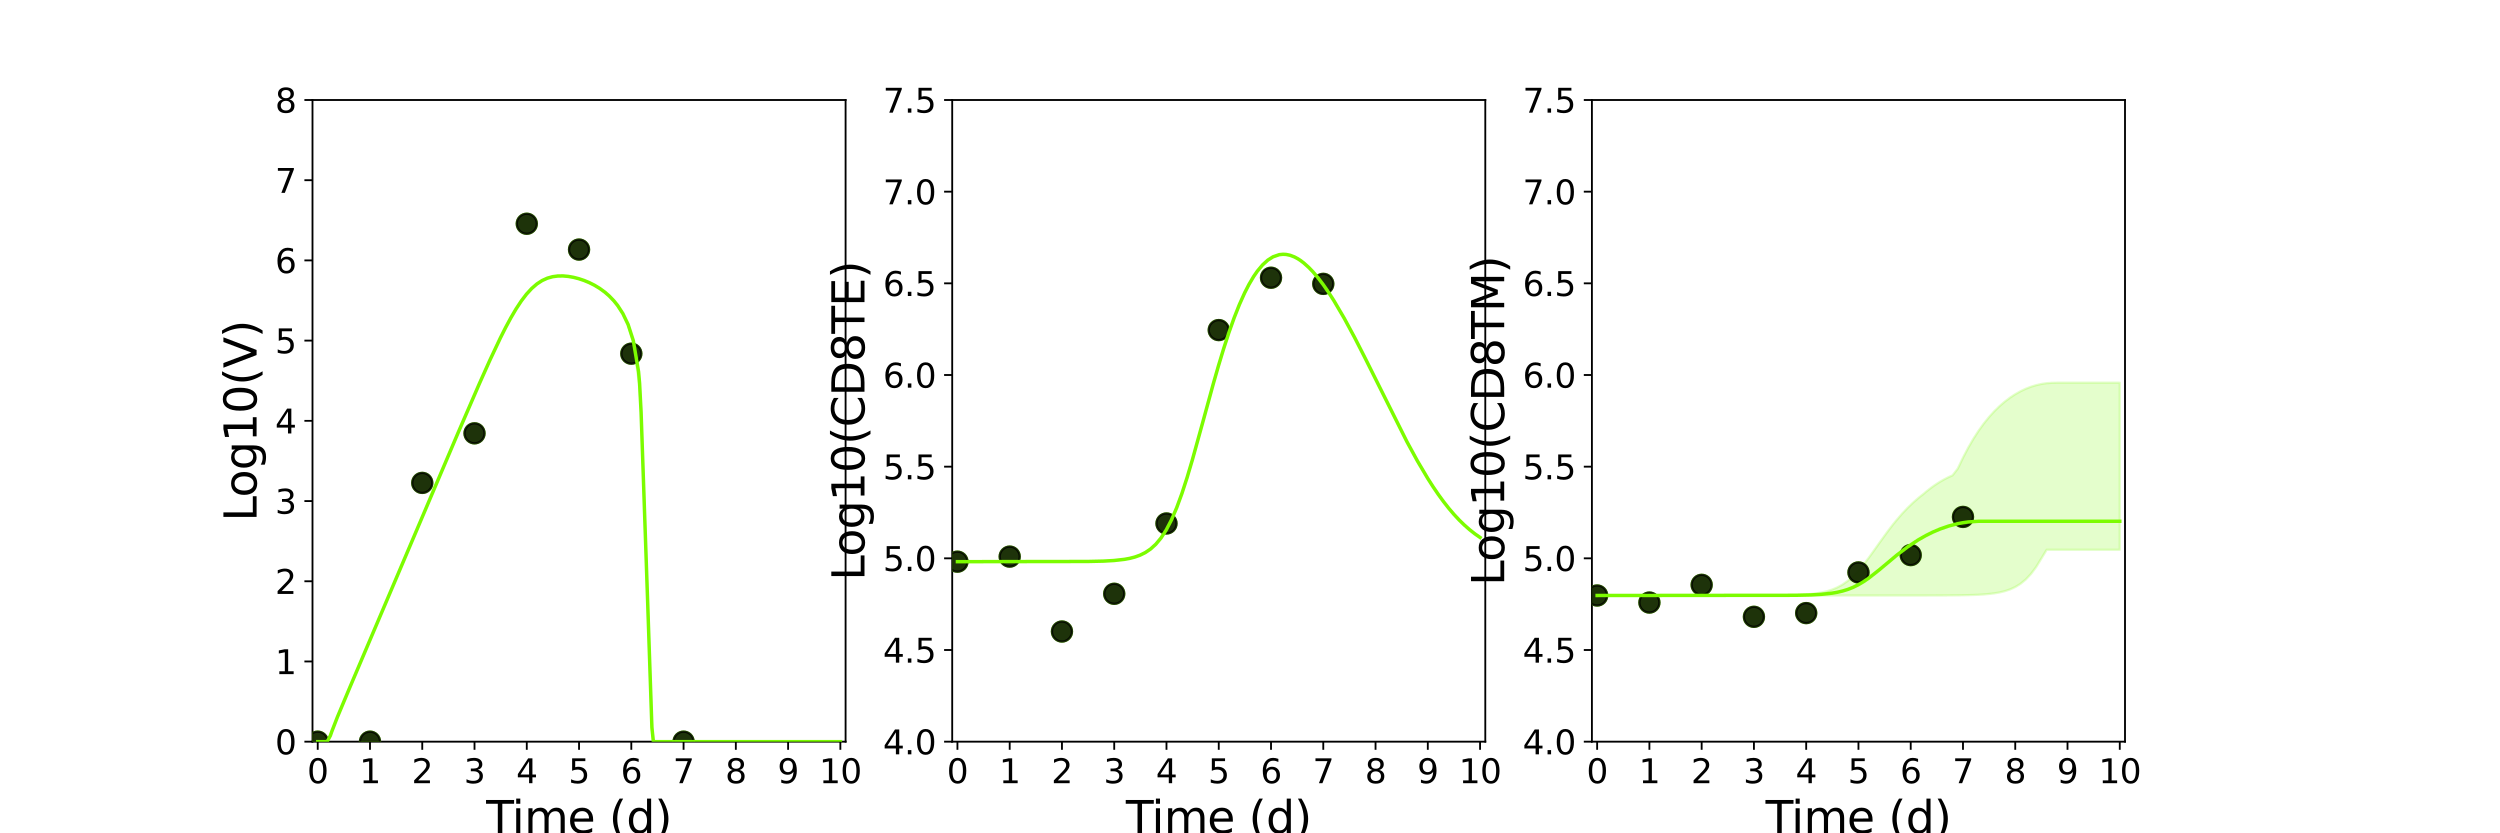 <?xml version="1.0" encoding="utf-8" standalone="no"?>
<!DOCTYPE svg PUBLIC "-//W3C//DTD SVG 1.1//EN"
  "http://www.w3.org/Graphics/SVG/1.1/DTD/svg11.dtd">
<svg xmlns:xlink="http://www.w3.org/1999/xlink" width="1080pt" height="360pt" viewBox="0 0 1080 360" xmlns="http://www.w3.org/2000/svg" version="1.1">
 <defs>
  <style type="text/css">*{stroke-linejoin: round; stroke-linecap: butt}</style>
 </defs>
 <g id="figure_1">
  <g id="patch_1">
   <path d="M 0 360 
L 1080 360 
L 1080 0 
L 0 0 
z
" style="fill: #ffffff"/>
  </g>
  <g id="axes_1">
   <g id="patch_2">
    <path d="M 135 320.4 
L 365.294 320.4 
L 365.294 43.2 
L 135 43.2 
z
" style="fill: #ffffff"/>
   </g>
   <g id="matplotlib.axis_1">
    <g id="xtick_1">
     <g id="line2d_1">
      <defs>
       <path id="m78a94b6dd9" d="M 0 0 
L 0 3.5 
" style="stroke: #000000; stroke-width: 0.8"/>
      </defs>
      <g>
       <use xlink:href="#m78a94b6dd9" x="137.258" y="320.4" style="stroke: #000000; stroke-width: 0.8"/>
      </g>
     </g>
     <g id="text_1">
      <!-- 0 -->
      <g transform="translate(132.677 338.342) scale(0.144 -0.144)">
       <defs>
        <path id="DejaVuSans-30" d="M 2034 4250 
Q 1547 4250 1301 3770 
Q 1056 3291 1056 2328 
Q 1056 1369 1301 889 
Q 1547 409 2034 409 
Q 2525 409 2770 889 
Q 3016 1369 3016 2328 
Q 3016 3291 2770 3770 
Q 2525 4250 2034 4250 
z
M 2034 4750 
Q 2819 4750 3233 4129 
Q 3647 3509 3647 2328 
Q 3647 1150 3233 529 
Q 2819 -91 2034 -91 
Q 1250 -91 836 529 
Q 422 1150 422 2328 
Q 422 3509 836 4129 
Q 1250 4750 2034 4750 
z
" transform="scale(0.016)"/>
       </defs>
       <use xlink:href="#DejaVuSans-30"/>
      </g>
     </g>
    </g>
    <g id="xtick_2">
     <g id="line2d_2">
      <g>
       <use xlink:href="#m78a94b6dd9" x="159.836" y="320.4" style="stroke: #000000; stroke-width: 0.8"/>
      </g>
     </g>
     <g id="text_2">
      <!-- 1 -->
      <g transform="translate(155.255 338.342) scale(0.144 -0.144)">
       <defs>
        <path id="DejaVuSans-31" d="M 794 531 
L 1825 531 
L 1825 4091 
L 703 3866 
L 703 4441 
L 1819 4666 
L 2450 4666 
L 2450 531 
L 3481 531 
L 3481 0 
L 794 0 
L 794 531 
z
" transform="scale(0.016)"/>
       </defs>
       <use xlink:href="#DejaVuSans-31"/>
      </g>
     </g>
    </g>
    <g id="xtick_3">
     <g id="line2d_3">
      <g>
       <use xlink:href="#m78a94b6dd9" x="182.413" y="320.4" style="stroke: #000000; stroke-width: 0.8"/>
      </g>
     </g>
     <g id="text_3">
      <!-- 2 -->
      <g transform="translate(177.832 338.342) scale(0.144 -0.144)">
       <defs>
        <path id="DejaVuSans-32" d="M 1228 531 
L 3431 531 
L 3431 0 
L 469 0 
L 469 531 
Q 828 903 1448 1529 
Q 2069 2156 2228 2338 
Q 2531 2678 2651 2914 
Q 2772 3150 2772 3378 
Q 2772 3750 2511 3984 
Q 2250 4219 1831 4219 
Q 1534 4219 1204 4116 
Q 875 4013 500 3803 
L 500 4441 
Q 881 4594 1212 4672 
Q 1544 4750 1819 4750 
Q 2544 4750 2975 4387 
Q 3406 4025 3406 3419 
Q 3406 3131 3298 2873 
Q 3191 2616 2906 2266 
Q 2828 2175 2409 1742 
Q 1991 1309 1228 531 
z
" transform="scale(0.016)"/>
       </defs>
       <use xlink:href="#DejaVuSans-32"/>
      </g>
     </g>
    </g>
    <g id="xtick_4">
     <g id="line2d_4">
      <g>
       <use xlink:href="#m78a94b6dd9" x="204.991" y="320.4" style="stroke: #000000; stroke-width: 0.8"/>
      </g>
     </g>
     <g id="text_4">
      <!-- 3 -->
      <g transform="translate(200.41 338.342) scale(0.144 -0.144)">
       <defs>
        <path id="DejaVuSans-33" d="M 2597 2516 
Q 3050 2419 3304 2112 
Q 3559 1806 3559 1356 
Q 3559 666 3084 287 
Q 2609 -91 1734 -91 
Q 1441 -91 1130 -33 
Q 819 25 488 141 
L 488 750 
Q 750 597 1062 519 
Q 1375 441 1716 441 
Q 2309 441 2620 675 
Q 2931 909 2931 1356 
Q 2931 1769 2642 2001 
Q 2353 2234 1838 2234 
L 1294 2234 
L 1294 2753 
L 1863 2753 
Q 2328 2753 2575 2939 
Q 2822 3125 2822 3475 
Q 2822 3834 2567 4026 
Q 2313 4219 1838 4219 
Q 1578 4219 1281 4162 
Q 984 4106 628 3988 
L 628 4550 
Q 988 4650 1302 4700 
Q 1616 4750 1894 4750 
Q 2613 4750 3031 4423 
Q 3450 4097 3450 3541 
Q 3450 3153 3228 2886 
Q 3006 2619 2597 2516 
z
" transform="scale(0.016)"/>
       </defs>
       <use xlink:href="#DejaVuSans-33"/>
      </g>
     </g>
    </g>
    <g id="xtick_5">
     <g id="line2d_5">
      <g>
       <use xlink:href="#m78a94b6dd9" x="227.569" y="320.4" style="stroke: #000000; stroke-width: 0.8"/>
      </g>
     </g>
     <g id="text_5">
      <!-- 4 -->
      <g transform="translate(222.988 338.342) scale(0.144 -0.144)">
       <defs>
        <path id="DejaVuSans-34" d="M 2419 4116 
L 825 1625 
L 2419 1625 
L 2419 4116 
z
M 2253 4666 
L 3047 4666 
L 3047 1625 
L 3713 1625 
L 3713 1100 
L 3047 1100 
L 3047 0 
L 2419 0 
L 2419 1100 
L 313 1100 
L 313 1709 
L 2253 4666 
z
" transform="scale(0.016)"/>
       </defs>
       <use xlink:href="#DejaVuSans-34"/>
      </g>
     </g>
    </g>
    <g id="xtick_6">
     <g id="line2d_6">
      <g>
       <use xlink:href="#m78a94b6dd9" x="250.147" y="320.4" style="stroke: #000000; stroke-width: 0.8"/>
      </g>
     </g>
     <g id="text_6">
      <!-- 5 -->
      <g transform="translate(245.566 338.342) scale(0.144 -0.144)">
       <defs>
        <path id="DejaVuSans-35" d="M 691 4666 
L 3169 4666 
L 3169 4134 
L 1269 4134 
L 1269 2991 
Q 1406 3038 1543 3061 
Q 1681 3084 1819 3084 
Q 2600 3084 3056 2656 
Q 3513 2228 3513 1497 
Q 3513 744 3044 326 
Q 2575 -91 1722 -91 
Q 1428 -91 1123 -41 
Q 819 9 494 109 
L 494 744 
Q 775 591 1075 516 
Q 1375 441 1709 441 
Q 2250 441 2565 725 
Q 2881 1009 2881 1497 
Q 2881 1984 2565 2268 
Q 2250 2553 1709 2553 
Q 1456 2553 1204 2497 
Q 953 2441 691 2322 
L 691 4666 
z
" transform="scale(0.016)"/>
       </defs>
       <use xlink:href="#DejaVuSans-35"/>
      </g>
     </g>
    </g>
    <g id="xtick_7">
     <g id="line2d_7">
      <g>
       <use xlink:href="#m78a94b6dd9" x="272.725" y="320.4" style="stroke: #000000; stroke-width: 0.8"/>
      </g>
     </g>
     <g id="text_7">
      <!-- 6 -->
      <g transform="translate(268.144 338.342) scale(0.144 -0.144)">
       <defs>
        <path id="DejaVuSans-36" d="M 2113 2584 
Q 1688 2584 1439 2293 
Q 1191 2003 1191 1497 
Q 1191 994 1439 701 
Q 1688 409 2113 409 
Q 2538 409 2786 701 
Q 3034 994 3034 1497 
Q 3034 2003 2786 2293 
Q 2538 2584 2113 2584 
z
M 3366 4563 
L 3366 3988 
Q 3128 4100 2886 4159 
Q 2644 4219 2406 4219 
Q 1781 4219 1451 3797 
Q 1122 3375 1075 2522 
Q 1259 2794 1537 2939 
Q 1816 3084 2150 3084 
Q 2853 3084 3261 2657 
Q 3669 2231 3669 1497 
Q 3669 778 3244 343 
Q 2819 -91 2113 -91 
Q 1303 -91 875 529 
Q 447 1150 447 2328 
Q 447 3434 972 4092 
Q 1497 4750 2381 4750 
Q 2619 4750 2861 4703 
Q 3103 4656 3366 4563 
z
" transform="scale(0.016)"/>
       </defs>
       <use xlink:href="#DejaVuSans-36"/>
      </g>
     </g>
    </g>
    <g id="xtick_8">
     <g id="line2d_8">
      <g>
       <use xlink:href="#m78a94b6dd9" x="295.303" y="320.4" style="stroke: #000000; stroke-width: 0.8"/>
      </g>
     </g>
     <g id="text_8">
      <!-- 7 -->
      <g transform="translate(290.722 338.342) scale(0.144 -0.144)">
       <defs>
        <path id="DejaVuSans-37" d="M 525 4666 
L 3525 4666 
L 3525 4397 
L 1831 0 
L 1172 0 
L 2766 4134 
L 525 4134 
L 525 4666 
z
" transform="scale(0.016)"/>
       </defs>
       <use xlink:href="#DejaVuSans-37"/>
      </g>
     </g>
    </g>
    <g id="xtick_9">
     <g id="line2d_9">
      <g>
       <use xlink:href="#m78a94b6dd9" x="317.881" y="320.4" style="stroke: #000000; stroke-width: 0.8"/>
      </g>
     </g>
     <g id="text_9">
      <!-- 8 -->
      <g transform="translate(313.3 338.342) scale(0.144 -0.144)">
       <defs>
        <path id="DejaVuSans-38" d="M 2034 2216 
Q 1584 2216 1326 1975 
Q 1069 1734 1069 1313 
Q 1069 891 1326 650 
Q 1584 409 2034 409 
Q 2484 409 2743 651 
Q 3003 894 3003 1313 
Q 3003 1734 2745 1975 
Q 2488 2216 2034 2216 
z
M 1403 2484 
Q 997 2584 770 2862 
Q 544 3141 544 3541 
Q 544 4100 942 4425 
Q 1341 4750 2034 4750 
Q 2731 4750 3128 4425 
Q 3525 4100 3525 3541 
Q 3525 3141 3298 2862 
Q 3072 2584 2669 2484 
Q 3125 2378 3379 2068 
Q 3634 1759 3634 1313 
Q 3634 634 3220 271 
Q 2806 -91 2034 -91 
Q 1263 -91 848 271 
Q 434 634 434 1313 
Q 434 1759 690 2068 
Q 947 2378 1403 2484 
z
M 1172 3481 
Q 1172 3119 1398 2916 
Q 1625 2713 2034 2713 
Q 2441 2713 2670 2916 
Q 2900 3119 2900 3481 
Q 2900 3844 2670 4047 
Q 2441 4250 2034 4250 
Q 1625 4250 1398 4047 
Q 1172 3844 1172 3481 
z
" transform="scale(0.016)"/>
       </defs>
       <use xlink:href="#DejaVuSans-38"/>
      </g>
     </g>
    </g>
    <g id="xtick_10">
     <g id="line2d_10">
      <g>
       <use xlink:href="#m78a94b6dd9" x="340.458" y="320.4" style="stroke: #000000; stroke-width: 0.8"/>
      </g>
     </g>
     <g id="text_10">
      <!-- 9 -->
      <g transform="translate(335.877 338.342) scale(0.144 -0.144)">
       <defs>
        <path id="DejaVuSans-39" d="M 703 97 
L 703 672 
Q 941 559 1184 500 
Q 1428 441 1663 441 
Q 2288 441 2617 861 
Q 2947 1281 2994 2138 
Q 2813 1869 2534 1725 
Q 2256 1581 1919 1581 
Q 1219 1581 811 2004 
Q 403 2428 403 3163 
Q 403 3881 828 4315 
Q 1253 4750 1959 4750 
Q 2769 4750 3195 4129 
Q 3622 3509 3622 2328 
Q 3622 1225 3098 567 
Q 2575 -91 1691 -91 
Q 1453 -91 1209 -44 
Q 966 3 703 97 
z
M 1959 2075 
Q 2384 2075 2632 2365 
Q 2881 2656 2881 3163 
Q 2881 3666 2632 3958 
Q 2384 4250 1959 4250 
Q 1534 4250 1286 3958 
Q 1038 3666 1038 3163 
Q 1038 2656 1286 2365 
Q 1534 2075 1959 2075 
z
" transform="scale(0.016)"/>
       </defs>
       <use xlink:href="#DejaVuSans-39"/>
      </g>
     </g>
    </g>
    <g id="xtick_11">
     <g id="line2d_11">
      <g>
       <use xlink:href="#m78a94b6dd9" x="363.036" y="320.4" style="stroke: #000000; stroke-width: 0.8"/>
      </g>
     </g>
     <g id="text_11">
      <!-- 10 -->
      <g transform="translate(353.874 338.342) scale(0.144 -0.144)">
       <use xlink:href="#DejaVuSans-31"/>
       <use xlink:href="#DejaVuSans-30" x="63.623"/>
      </g>
     </g>
    </g>
    <g id="text_12">
     <!-- Time (d) -->
     <g transform="translate(210.022 359.925) scale(0.192 -0.192)">
      <defs>
       <path id="DejaVuSans-54" d="M -19 4666 
L 3928 4666 
L 3928 4134 
L 2272 4134 
L 2272 0 
L 1638 0 
L 1638 4134 
L -19 4134 
L -19 4666 
z
" transform="scale(0.016)"/>
       <path id="DejaVuSans-69" d="M 603 3500 
L 1178 3500 
L 1178 0 
L 603 0 
L 603 3500 
z
M 603 4863 
L 1178 4863 
L 1178 4134 
L 603 4134 
L 603 4863 
z
" transform="scale(0.016)"/>
       <path id="DejaVuSans-6d" d="M 3328 2828 
Q 3544 3216 3844 3400 
Q 4144 3584 4550 3584 
Q 5097 3584 5394 3201 
Q 5691 2819 5691 2113 
L 5691 0 
L 5113 0 
L 5113 2094 
Q 5113 2597 4934 2840 
Q 4756 3084 4391 3084 
Q 3944 3084 3684 2787 
Q 3425 2491 3425 1978 
L 3425 0 
L 2847 0 
L 2847 2094 
Q 2847 2600 2669 2842 
Q 2491 3084 2119 3084 
Q 1678 3084 1418 2786 
Q 1159 2488 1159 1978 
L 1159 0 
L 581 0 
L 581 3500 
L 1159 3500 
L 1159 2956 
Q 1356 3278 1631 3431 
Q 1906 3584 2284 3584 
Q 2666 3584 2933 3390 
Q 3200 3197 3328 2828 
z
" transform="scale(0.016)"/>
       <path id="DejaVuSans-65" d="M 3597 1894 
L 3597 1613 
L 953 1613 
Q 991 1019 1311 708 
Q 1631 397 2203 397 
Q 2534 397 2845 478 
Q 3156 559 3463 722 
L 3463 178 
Q 3153 47 2828 -22 
Q 2503 -91 2169 -91 
Q 1331 -91 842 396 
Q 353 884 353 1716 
Q 353 2575 817 3079 
Q 1281 3584 2069 3584 
Q 2775 3584 3186 3129 
Q 3597 2675 3597 1894 
z
M 3022 2063 
Q 3016 2534 2758 2815 
Q 2500 3097 2075 3097 
Q 1594 3097 1305 2825 
Q 1016 2553 972 2059 
L 3022 2063 
z
" transform="scale(0.016)"/>
       <path id="DejaVuSans-20" transform="scale(0.016)"/>
       <path id="DejaVuSans-28" d="M 1984 4856 
Q 1566 4138 1362 3434 
Q 1159 2731 1159 2009 
Q 1159 1288 1364 580 
Q 1569 -128 1984 -844 
L 1484 -844 
Q 1016 -109 783 600 
Q 550 1309 550 2009 
Q 550 2706 781 3412 
Q 1013 4119 1484 4856 
L 1984 4856 
z
" transform="scale(0.016)"/>
       <path id="DejaVuSans-64" d="M 2906 2969 
L 2906 4863 
L 3481 4863 
L 3481 0 
L 2906 0 
L 2906 525 
Q 2725 213 2448 61 
Q 2172 -91 1784 -91 
Q 1150 -91 751 415 
Q 353 922 353 1747 
Q 353 2572 751 3078 
Q 1150 3584 1784 3584 
Q 2172 3584 2448 3432 
Q 2725 3281 2906 2969 
z
M 947 1747 
Q 947 1113 1208 752 
Q 1469 391 1925 391 
Q 2381 391 2643 752 
Q 2906 1113 2906 1747 
Q 2906 2381 2643 2742 
Q 2381 3103 1925 3103 
Q 1469 3103 1208 2742 
Q 947 2381 947 1747 
z
" transform="scale(0.016)"/>
       <path id="DejaVuSans-29" d="M 513 4856 
L 1013 4856 
Q 1481 4119 1714 3412 
Q 1947 2706 1947 2009 
Q 1947 1309 1714 600 
Q 1481 -109 1013 -844 
L 513 -844 
Q 928 -128 1133 580 
Q 1338 1288 1338 2009 
Q 1338 2731 1133 3434 
Q 928 4138 513 4856 
z
" transform="scale(0.016)"/>
      </defs>
      <use xlink:href="#DejaVuSans-54"/>
      <use xlink:href="#DejaVuSans-69" x="57.959"/>
      <use xlink:href="#DejaVuSans-6d" x="85.742"/>
      <use xlink:href="#DejaVuSans-65" x="183.154"/>
      <use xlink:href="#DejaVuSans-20" x="244.678"/>
      <use xlink:href="#DejaVuSans-28" x="276.465"/>
      <use xlink:href="#DejaVuSans-64" x="315.479"/>
      <use xlink:href="#DejaVuSans-29" x="378.955"/>
     </g>
    </g>
   </g>
   <g id="matplotlib.axis_2">
    <g id="ytick_1">
     <g id="line2d_12">
      <defs>
       <path id="m012cf9484a" d="M 0 0 
L -3.5 0 
" style="stroke: #000000; stroke-width: 0.8"/>
      </defs>
      <g>
       <use xlink:href="#m012cf9484a" x="135" y="320.4" style="stroke: #000000; stroke-width: 0.8"/>
      </g>
     </g>
     <g id="text_13">
      <!-- 0 -->
      <g transform="translate(118.838 325.871) scale(0.144 -0.144)">
       <use xlink:href="#DejaVuSans-30"/>
      </g>
     </g>
    </g>
    <g id="ytick_2">
     <g id="line2d_13">
      <g>
       <use xlink:href="#m012cf9484a" x="135" y="285.75" style="stroke: #000000; stroke-width: 0.8"/>
      </g>
     </g>
     <g id="text_14">
      <!-- 1 -->
      <g transform="translate(118.838 291.221) scale(0.144 -0.144)">
       <use xlink:href="#DejaVuSans-31"/>
      </g>
     </g>
    </g>
    <g id="ytick_3">
     <g id="line2d_14">
      <g>
       <use xlink:href="#m012cf9484a" x="135" y="251.1" style="stroke: #000000; stroke-width: 0.8"/>
      </g>
     </g>
     <g id="text_15">
      <!-- 2 -->
      <g transform="translate(118.838 256.571) scale(0.144 -0.144)">
       <use xlink:href="#DejaVuSans-32"/>
      </g>
     </g>
    </g>
    <g id="ytick_4">
     <g id="line2d_15">
      <g>
       <use xlink:href="#m012cf9484a" x="135" y="216.45" style="stroke: #000000; stroke-width: 0.8"/>
      </g>
     </g>
     <g id="text_16">
      <!-- 3 -->
      <g transform="translate(118.838 221.921) scale(0.144 -0.144)">
       <use xlink:href="#DejaVuSans-33"/>
      </g>
     </g>
    </g>
    <g id="ytick_5">
     <g id="line2d_16">
      <g>
       <use xlink:href="#m012cf9484a" x="135" y="181.8" style="stroke: #000000; stroke-width: 0.8"/>
      </g>
     </g>
     <g id="text_17">
      <!-- 4 -->
      <g transform="translate(118.838 187.271) scale(0.144 -0.144)">
       <use xlink:href="#DejaVuSans-34"/>
      </g>
     </g>
    </g>
    <g id="ytick_6">
     <g id="line2d_17">
      <g>
       <use xlink:href="#m012cf9484a" x="135" y="147.15" style="stroke: #000000; stroke-width: 0.8"/>
      </g>
     </g>
     <g id="text_18">
      <!-- 5 -->
      <g transform="translate(118.838 152.621) scale(0.144 -0.144)">
       <use xlink:href="#DejaVuSans-35"/>
      </g>
     </g>
    </g>
    <g id="ytick_7">
     <g id="line2d_18">
      <g>
       <use xlink:href="#m012cf9484a" x="135" y="112.5" style="stroke: #000000; stroke-width: 0.8"/>
      </g>
     </g>
     <g id="text_19">
      <!-- 6 -->
      <g transform="translate(118.838 117.971) scale(0.144 -0.144)">
       <use xlink:href="#DejaVuSans-36"/>
      </g>
     </g>
    </g>
    <g id="ytick_8">
     <g id="line2d_19">
      <g>
       <use xlink:href="#m012cf9484a" x="135" y="77.85" style="stroke: #000000; stroke-width: 0.8"/>
      </g>
     </g>
     <g id="text_20">
      <!-- 7 -->
      <g transform="translate(118.838 83.321) scale(0.144 -0.144)">
       <use xlink:href="#DejaVuSans-37"/>
      </g>
     </g>
    </g>
    <g id="ytick_9">
     <g id="line2d_20">
      <g>
       <use xlink:href="#m012cf9484a" x="135" y="43.2" style="stroke: #000000; stroke-width: 0.8"/>
      </g>
     </g>
     <g id="text_21">
      <!-- 8 -->
      <g transform="translate(118.838 48.671) scale(0.144 -0.144)">
       <use xlink:href="#DejaVuSans-38"/>
      </g>
     </g>
    </g>
    <g id="text_22">
     <!-- Log10(V) -->
     <g transform="translate(110.845 225.224) rotate(-90) scale(0.192 -0.192)">
      <defs>
       <path id="DejaVuSans-4c" d="M 628 4666 
L 1259 4666 
L 1259 531 
L 3531 531 
L 3531 0 
L 628 0 
L 628 4666 
z
" transform="scale(0.016)"/>
       <path id="DejaVuSans-6f" d="M 1959 3097 
Q 1497 3097 1228 2736 
Q 959 2375 959 1747 
Q 959 1119 1226 758 
Q 1494 397 1959 397 
Q 2419 397 2687 759 
Q 2956 1122 2956 1747 
Q 2956 2369 2687 2733 
Q 2419 3097 1959 3097 
z
M 1959 3584 
Q 2709 3584 3137 3096 
Q 3566 2609 3566 1747 
Q 3566 888 3137 398 
Q 2709 -91 1959 -91 
Q 1206 -91 779 398 
Q 353 888 353 1747 
Q 353 2609 779 3096 
Q 1206 3584 1959 3584 
z
" transform="scale(0.016)"/>
       <path id="DejaVuSans-67" d="M 2906 1791 
Q 2906 2416 2648 2759 
Q 2391 3103 1925 3103 
Q 1463 3103 1205 2759 
Q 947 2416 947 1791 
Q 947 1169 1205 825 
Q 1463 481 1925 481 
Q 2391 481 2648 825 
Q 2906 1169 2906 1791 
z
M 3481 434 
Q 3481 -459 3084 -895 
Q 2688 -1331 1869 -1331 
Q 1566 -1331 1297 -1286 
Q 1028 -1241 775 -1147 
L 775 -588 
Q 1028 -725 1275 -790 
Q 1522 -856 1778 -856 
Q 2344 -856 2625 -561 
Q 2906 -266 2906 331 
L 2906 616 
Q 2728 306 2450 153 
Q 2172 0 1784 0 
Q 1141 0 747 490 
Q 353 981 353 1791 
Q 353 2603 747 3093 
Q 1141 3584 1784 3584 
Q 2172 3584 2450 3431 
Q 2728 3278 2906 2969 
L 2906 3500 
L 3481 3500 
L 3481 434 
z
" transform="scale(0.016)"/>
       <path id="DejaVuSans-56" d="M 1831 0 
L 50 4666 
L 709 4666 
L 2188 738 
L 3669 4666 
L 4325 4666 
L 2547 0 
L 1831 0 
z
" transform="scale(0.016)"/>
      </defs>
      <use xlink:href="#DejaVuSans-4c"/>
      <use xlink:href="#DejaVuSans-6f" x="53.963"/>
      <use xlink:href="#DejaVuSans-67" x="115.145"/>
      <use xlink:href="#DejaVuSans-31" x="178.621"/>
      <use xlink:href="#DejaVuSans-30" x="242.244"/>
      <use xlink:href="#DejaVuSans-28" x="305.867"/>
      <use xlink:href="#DejaVuSans-56" x="344.881"/>
      <use xlink:href="#DejaVuSans-29" x="413.289"/>
     </g>
    </g>
   </g>
   <g id="patch_3">
    <path d="M 135 320.4 
L 135 43.2 
" style="fill: none; stroke: #000000; stroke-width: 0.8; stroke-linejoin: miter; stroke-linecap: square"/>
   </g>
   <g id="patch_4">
    <path d="M 365.294 320.4 
L 365.294 43.2 
" style="fill: none; stroke: #000000; stroke-width: 0.8; stroke-linejoin: miter; stroke-linecap: square"/>
   </g>
   <g id="patch_5">
    <path d="M 135 320.4 
L 365.294 320.4 
" style="fill: none; stroke: #000000; stroke-width: 0.8; stroke-linejoin: miter; stroke-linecap: square"/>
   </g>
   <g id="patch_6">
    <path d="M 135 43.2 
L 365.294 43.2 
" style="fill: none; stroke: #000000; stroke-width: 0.8; stroke-linejoin: miter; stroke-linecap: square"/>
   </g>
   <g id="PolyCollection_1">
    <defs>
     <path id="m74e1077bb5" d="M 137.258 -39.6 
L 137.258 -39.6 
L 137.258 -39.6 
L 137.261 -39.6 
L 137.294 -39.6 
L 137.481 -39.6 
L 137.589 -39.6 
L 138.017 -39.6 
L 138.235 -39.6 
L 139.079 -39.6 
L 139.448 -39.6 
L 140.796 -39.6 
L 141.301 -39.6 
L 142.71 -42.191 
L 143.366 -44.066 
L 144.959 -48.252 
L 145.764 -50.252 
L 147.49 -54.435 
L 148.44 -56.695 
L 150.285 -61.067 
L 151.369 -63.619 
L 153.296 -68.164 
L 154.496 -70.984 
L 156.497 -75.698 
L 157.793 -78.744 
L 160.05 -84.067 
L 161.457 -87.373 
L 163.715 -92.695 
L 165.259 -96.324 
L 167.517 -101.644 
L 169.206 -105.615 
L 171.463 -110.932 
L 173.269 -115.177 
L 175.526 -120.493 
L 177.784 -125.801 
L 180.042 -131.113 
L 182.3 -136.422 
L 184.557 -141.733 
L 186.815 -147.042 
L 189.073 -152.348 
L 191.331 -157.65 
L 193.589 -162.945 
L 195.846 -168.232 
L 198.104 -173.507 
L 200.362 -178.761 
L 202.62 -183.992 
L 204.878 -189.187 
L 207.135 -194.339 
L 209.393 -199.424 
L 211.651 -204.418 
L 213.909 -209.282 
L 216.166 -213.976 
L 218.424 -218.449 
L 220.682 -222.638 
L 222.94 -226.478 
L 225.198 -229.905 
L 227.455 -232.867 
L 229.713 -235.33 
L 231.971 -237.288 
L 234.229 -238.76 
L 236.487 -239.788 
L 238.744 -240.426 
L 241.002 -240.733 
L 243.26 -240.764 
L 245.518 -240.563 
L 247.775 -240.163 
L 250.033 -239.58 
L 252.291 -238.828 
L 254.549 -237.891 
L 256.807 -236.754 
L 259.064 -235.383 
L 261.322 -233.726 
L 263.19 -232.081 
L 265.223 -229.945 
L 266.82 -227.93 
L 269.078 -224.382 
L 271.335 -219.551 
L 273.593 -212.12 
L 275.851 -195.619 
L 276.302 -191.216 
L 276.754 -186.201 
L 276.857 -184.218 
L 276.913 -182.943 
L 276.914 -182.911 
L 276.92 -182.754 
L 276.923 -182.651 
L 276.928 -182.529 
L 276.931 -182.43 
L 276.938 -182.239 
L 276.953 -181.827 
L 276.986 -180.883 
L 277.064 -178.71 
L 277.287 -172.386 
L 277.525 -165.629 
L 277.91 -154.477 
L 278.295 -143.413 
L 278.788 -128.655 
L 279.282 -114.335 
L 279.84 -97.272 
L 280.404 -80.751 
L 281.007 -62.27 
L 281.619 -44.86 
L 282.255 -39.6 
L 282.892 -39.6 
L 283.578 -39.6 
L 284.365 -39.6 
L 285.414 -39.6 
L 286.855 -39.6 
L 289.059 -39.6 
L 290.82 -39.6 
L 293.078 -39.6 
L 295.336 -39.6 
L 297.593 -39.6 
L 299.851 -39.6 
L 302.109 -39.6 
L 304.367 -39.6 
L 306.625 -39.6 
L 308.882 -39.6 
L 311.14 -39.6 
L 313.398 -39.6 
L 315.656 -39.6 
L 317.913 -39.6 
L 320.171 -39.6 
L 322.429 -39.6 
L 324.687 -39.6 
L 326.945 -39.6 
L 329.202 -39.6 
L 331.46 -39.6 
L 333.718 -39.6 
L 335.976 -39.6 
L 338.234 -39.6 
L 340.491 -39.6 
L 342.749 -39.6 
L 345.007 -39.6 
L 347.265 -39.6 
L 349.522 -39.6 
L 351.78 -39.6 
L 354.038 -39.6 
L 356.296 -39.6 
L 358.554 -39.6 
L 360.811 -39.6 
L 363.036 -39.6 
L 363.036 -39.6 
L 363.036 -39.6 
L 360.811 -39.6 
L 358.554 -39.6 
L 356.296 -39.6 
L 354.038 -39.6 
L 351.78 -39.6 
L 349.522 -39.6 
L 347.265 -39.6 
L 345.007 -39.6 
L 342.749 -39.6 
L 340.491 -39.6 
L 338.234 -39.6 
L 335.976 -39.6 
L 333.718 -39.6 
L 331.46 -39.6 
L 329.202 -39.6 
L 326.945 -39.6 
L 324.687 -39.6 
L 322.429 -39.6 
L 320.171 -39.6 
L 317.913 -39.6 
L 315.656 -39.6 
L 313.398 -39.6 
L 311.14 -39.6 
L 308.882 -39.6 
L 306.625 -39.6 
L 304.367 -39.6 
L 302.109 -39.6 
L 299.851 -39.6 
L 297.593 -39.6 
L 295.336 -39.6 
L 293.078 -39.6 
L 290.82 -39.6 
L 289.059 -39.6 
L 286.855 -39.6 
L 285.414 -39.6 
L 284.365 -39.6 
L 283.578 -39.6 
L 282.892 -39.6 
L 282.255 -40.274 
L 281.619 -47.961 
L 281.007 -64.222 
L 280.404 -82.052 
L 279.84 -98.803 
L 279.282 -115.209 
L 278.788 -129.67 
L 278.295 -143.971 
L 277.91 -155.06 
L 277.525 -166.037 
L 277.287 -172.792 
L 277.064 -179.09 
L 276.986 -181.261 
L 276.953 -182.206 
L 276.938 -182.617 
L 276.931 -182.808 
L 276.928 -182.906 
L 276.923 -183.027 
L 276.92 -183.128 
L 276.914 -183.28 
L 276.913 -183.311 
L 276.857 -184.741 
L 276.754 -187.064 
L 276.302 -194.412 
L 275.851 -199.476 
L 273.593 -212.831 
L 271.335 -219.823 
L 269.078 -224.531 
L 266.82 -228.027 
L 265.223 -230.023 
L 263.19 -232.142 
L 261.322 -233.77 
L 259.064 -235.417 
L 256.807 -236.783 
L 254.549 -237.916 
L 252.291 -238.849 
L 250.033 -239.603 
L 247.775 -240.184 
L 245.518 -240.587 
L 243.26 -240.792 
L 241.002 -240.768 
L 238.744 -240.468 
L 236.487 -239.839 
L 234.229 -238.82 
L 231.971 -237.355 
L 229.713 -235.401 
L 227.455 -232.939 
L 225.198 -229.974 
L 222.94 -226.541 
L 220.682 -222.694 
L 218.424 -218.498 
L 216.166 -214.018 
L 213.909 -209.318 
L 211.651 -204.449 
L 209.393 -199.455 
L 207.135 -194.37 
L 204.878 -189.218 
L 202.62 -184.018 
L 200.362 -178.784 
L 198.104 -173.526 
L 195.846 -168.251 
L 193.589 -162.964 
L 191.331 -157.668 
L 189.073 -152.367 
L 186.815 -147.06 
L 184.557 -141.751 
L 182.3 -136.44 
L 180.042 -131.127 
L 177.784 -125.812 
L 175.526 -120.498 
L 173.269 -115.182 
L 171.463 -110.935 
L 169.206 -105.617 
L 167.517 -101.645 
L 165.259 -96.325 
L 163.715 -92.695 
L 161.457 -87.373 
L 160.05 -84.067 
L 157.793 -78.744 
L 156.497 -75.698 
L 154.496 -70.984 
L 153.296 -68.164 
L 151.369 -63.619 
L 150.285 -61.067 
L 148.44 -56.695 
L 147.49 -54.435 
L 145.764 -50.252 
L 144.959 -48.252 
L 143.366 -44.066 
L 142.71 -42.191 
L 141.301 -39.6 
L 140.796 -39.6 
L 139.448 -39.6 
L 139.079 -39.6 
L 138.235 -39.6 
L 138.017 -39.6 
L 137.589 -39.6 
L 137.481 -39.6 
L 137.294 -39.6 
L 137.261 -39.6 
L 137.258 -39.6 
L 137.258 -39.6 
z
" style="stroke: #7cfc00; stroke-opacity: 0.2"/>
    </defs>
    <g clip-path="url(#p0ca797ef26)">
     <use xlink:href="#m74e1077bb5" x="0" y="360" style="fill: #7cfc00; fill-opacity: 0.2; stroke: #7cfc00; stroke-opacity: 0.2"/>
    </g>
   </g>
   <g id="PathCollection_1">
    <defs>
     <path id="m9c87a3789f" d="M 0 4.33 
C 1.148 4.33 2.25 3.874 3.062 3.062 
C 3.874 2.25 4.33 1.148 4.33 0 
C 4.33 -1.148 3.874 -2.25 3.062 -3.062 
C 2.25 -3.874 1.148 -4.33 0 -4.33 
C -1.148 -4.33 -2.25 -3.874 -3.062 -3.062 
C -3.874 -2.25 -4.33 -1.148 -4.33 0 
C -4.33 1.148 -3.874 2.25 -3.062 3.062 
C -2.25 3.874 -1.148 4.33 0 4.33 
z
" style="stroke: #7cfc00; stroke-opacity: 0.8"/>
    </defs>
    <g clip-path="url(#p0ca797ef26)">
     <use xlink:href="#m9c87a3789f" x="137.258" y="320.4" style="fill: #7cfc00; fill-opacity: 0.8; stroke: #7cfc00; stroke-opacity: 0.8"/>
     <use xlink:href="#m9c87a3789f" x="159.836" y="320.4" style="fill: #7cfc00; fill-opacity: 0.8; stroke: #7cfc00; stroke-opacity: 0.8"/>
     <use xlink:href="#m9c87a3789f" x="182.413" y="208.616" style="fill: #7cfc00; fill-opacity: 0.8; stroke: #7cfc00; stroke-opacity: 0.8"/>
     <use xlink:href="#m9c87a3789f" x="204.991" y="187.197" style="fill: #7cfc00; fill-opacity: 0.8; stroke: #7cfc00; stroke-opacity: 0.8"/>
     <use xlink:href="#m9c87a3789f" x="227.569" y="96.664" style="fill: #7cfc00; fill-opacity: 0.8; stroke: #7cfc00; stroke-opacity: 0.8"/>
     <use xlink:href="#m9c87a3789f" x="250.147" y="107.816" style="fill: #7cfc00; fill-opacity: 0.8; stroke: #7cfc00; stroke-opacity: 0.8"/>
     <use xlink:href="#m9c87a3789f" x="272.725" y="152.787" style="fill: #7cfc00; fill-opacity: 0.8; stroke: #7cfc00; stroke-opacity: 0.8"/>
     <use xlink:href="#m9c87a3789f" x="295.303" y="320.4" style="fill: #7cfc00; fill-opacity: 0.8; stroke: #7cfc00; stroke-opacity: 0.8"/>
    </g>
   </g>
   <g id="PathCollection_2">
    <defs>
     <path id="md3fb073b5c" d="M 0 4.33 
C 1.148 4.33 2.25 3.874 3.062 3.062 
C 3.874 2.25 4.33 1.148 4.33 0 
C 4.33 -1.148 3.874 -2.25 3.062 -3.062 
C 2.25 -3.874 1.148 -4.33 0 -4.33 
C -1.148 -4.33 -2.25 -3.874 -3.062 -3.062 
C -3.874 -2.25 -4.33 -1.148 -4.33 0 
C -4.33 1.148 -3.874 2.25 -3.062 3.062 
C -2.25 3.874 -1.148 4.33 0 4.33 
z
" style="stroke: #000000; stroke-opacity: 0.8"/>
    </defs>
    <g clip-path="url(#p0ca797ef26)">
     <use xlink:href="#md3fb073b5c" x="137.258" y="320.4" style="fill-opacity: 0.8; stroke: #000000; stroke-opacity: 0.8"/>
     <use xlink:href="#md3fb073b5c" x="159.836" y="320.4" style="fill-opacity: 0.8; stroke: #000000; stroke-opacity: 0.8"/>
     <use xlink:href="#md3fb073b5c" x="182.413" y="208.616" style="fill-opacity: 0.8; stroke: #000000; stroke-opacity: 0.8"/>
     <use xlink:href="#md3fb073b5c" x="204.991" y="187.197" style="fill-opacity: 0.8; stroke: #000000; stroke-opacity: 0.8"/>
     <use xlink:href="#md3fb073b5c" x="227.569" y="96.664" style="fill-opacity: 0.8; stroke: #000000; stroke-opacity: 0.8"/>
     <use xlink:href="#md3fb073b5c" x="250.147" y="107.816" style="fill-opacity: 0.8; stroke: #000000; stroke-opacity: 0.8"/>
     <use xlink:href="#md3fb073b5c" x="272.725" y="152.787" style="fill-opacity: 0.8; stroke: #000000; stroke-opacity: 0.8"/>
     <use xlink:href="#md3fb073b5c" x="295.303" y="320.4" style="fill-opacity: 0.8; stroke: #000000; stroke-opacity: 0.8"/>
    </g>
   </g>
   <g id="line2d_21">
    <path d="M 137.258 320.4 
L 141.301 320.4 
L 142.71 317.809 
L 143.366 315.934 
L 145.764 309.748 
L 151.369 296.381 
L 198.104 186.474 
L 207.135 165.63 
L 211.651 155.551 
L 216.166 145.982 
L 218.424 141.502 
L 220.682 137.306 
L 222.94 133.459 
L 225.198 130.026 
L 227.455 127.061 
L 229.713 124.599 
L 231.971 122.645 
L 234.229 121.18 
L 236.487 120.161 
L 238.744 119.532 
L 241.002 119.232 
L 243.26 119.208 
L 245.518 119.413 
L 247.775 119.816 
L 250.033 120.398 
L 252.291 121.152 
L 254.549 122.086 
L 256.807 123.219 
L 259.064 124.585 
L 261.322 126.234 
L 263.19 127.863 
L 265.223 129.984 
L 266.82 131.977 
L 269.078 135.471 
L 271.335 140.177 
L 273.593 147.169 
L 275.851 160.556 
L 276.302 165.588 
L 276.953 178.153 
L 279.84 261.623 
L 281.619 314.248 
L 282.255 320.4 
L 363.036 320.4 
L 363.036 320.4 
" clip-path="url(#p0ca797ef26)" style="fill: none; stroke: #7cfc00; stroke-width: 1.5; stroke-linecap: square"/>
   </g>
  </g>
  <g id="axes_2">
   <g id="patch_7">
    <path d="M 411.353 320.4 
L 641.647 320.4 
L 641.647 43.2 
L 411.353 43.2 
z
" style="fill: #ffffff"/>
   </g>
   <g id="matplotlib.axis_3">
    <g id="xtick_12">
     <g id="line2d_22">
      <g>
       <use xlink:href="#m78a94b6dd9" x="413.611" y="320.4" style="stroke: #000000; stroke-width: 0.8"/>
      </g>
     </g>
     <g id="text_23">
      <!-- 0 -->
      <g transform="translate(409.03 338.342) scale(0.144 -0.144)">
       <use xlink:href="#DejaVuSans-30"/>
      </g>
     </g>
    </g>
    <g id="xtick_13">
     <g id="line2d_23">
      <g>
       <use xlink:href="#m78a94b6dd9" x="436.189" y="320.4" style="stroke: #000000; stroke-width: 0.8"/>
      </g>
     </g>
     <g id="text_24">
      <!-- 1 -->
      <g transform="translate(431.608 338.342) scale(0.144 -0.144)">
       <use xlink:href="#DejaVuSans-31"/>
      </g>
     </g>
    </g>
    <g id="xtick_14">
     <g id="line2d_24">
      <g>
       <use xlink:href="#m78a94b6dd9" x="458.766" y="320.4" style="stroke: #000000; stroke-width: 0.8"/>
      </g>
     </g>
     <g id="text_25">
      <!-- 2 -->
      <g transform="translate(454.185 338.342) scale(0.144 -0.144)">
       <use xlink:href="#DejaVuSans-32"/>
      </g>
     </g>
    </g>
    <g id="xtick_15">
     <g id="line2d_25">
      <g>
       <use xlink:href="#m78a94b6dd9" x="481.344" y="320.4" style="stroke: #000000; stroke-width: 0.8"/>
      </g>
     </g>
     <g id="text_26">
      <!-- 3 -->
      <g transform="translate(476.763 338.342) scale(0.144 -0.144)">
       <use xlink:href="#DejaVuSans-33"/>
      </g>
     </g>
    </g>
    <g id="xtick_16">
     <g id="line2d_26">
      <g>
       <use xlink:href="#m78a94b6dd9" x="503.922" y="320.4" style="stroke: #000000; stroke-width: 0.8"/>
      </g>
     </g>
     <g id="text_27">
      <!-- 4 -->
      <g transform="translate(499.341 338.342) scale(0.144 -0.144)">
       <use xlink:href="#DejaVuSans-34"/>
      </g>
     </g>
    </g>
    <g id="xtick_17">
     <g id="line2d_27">
      <g>
       <use xlink:href="#m78a94b6dd9" x="526.5" y="320.4" style="stroke: #000000; stroke-width: 0.8"/>
      </g>
     </g>
     <g id="text_28">
      <!-- 5 -->
      <g transform="translate(521.919 338.342) scale(0.144 -0.144)">
       <use xlink:href="#DejaVuSans-35"/>
      </g>
     </g>
    </g>
    <g id="xtick_18">
     <g id="line2d_28">
      <g>
       <use xlink:href="#m78a94b6dd9" x="549.078" y="320.4" style="stroke: #000000; stroke-width: 0.8"/>
      </g>
     </g>
     <g id="text_29">
      <!-- 6 -->
      <g transform="translate(544.497 338.342) scale(0.144 -0.144)">
       <use xlink:href="#DejaVuSans-36"/>
      </g>
     </g>
    </g>
    <g id="xtick_19">
     <g id="line2d_29">
      <g>
       <use xlink:href="#m78a94b6dd9" x="571.656" y="320.4" style="stroke: #000000; stroke-width: 0.8"/>
      </g>
     </g>
     <g id="text_30">
      <!-- 7 -->
      <g transform="translate(567.075 338.342) scale(0.144 -0.144)">
       <use xlink:href="#DejaVuSans-37"/>
      </g>
     </g>
    </g>
    <g id="xtick_20">
     <g id="line2d_30">
      <g>
       <use xlink:href="#m78a94b6dd9" x="594.234" y="320.4" style="stroke: #000000; stroke-width: 0.8"/>
      </g>
     </g>
     <g id="text_31">
      <!-- 8 -->
      <g transform="translate(589.653 338.342) scale(0.144 -0.144)">
       <use xlink:href="#DejaVuSans-38"/>
      </g>
     </g>
    </g>
    <g id="xtick_21">
     <g id="line2d_31">
      <g>
       <use xlink:href="#m78a94b6dd9" x="616.811" y="320.4" style="stroke: #000000; stroke-width: 0.8"/>
      </g>
     </g>
     <g id="text_32">
      <!-- 9 -->
      <g transform="translate(612.23 338.342) scale(0.144 -0.144)">
       <use xlink:href="#DejaVuSans-39"/>
      </g>
     </g>
    </g>
    <g id="xtick_22">
     <g id="line2d_32">
      <g>
       <use xlink:href="#m78a94b6dd9" x="639.389" y="320.4" style="stroke: #000000; stroke-width: 0.8"/>
      </g>
     </g>
     <g id="text_33">
      <!-- 10 -->
      <g transform="translate(630.227 338.342) scale(0.144 -0.144)">
       <use xlink:href="#DejaVuSans-31"/>
       <use xlink:href="#DejaVuSans-30" x="63.623"/>
      </g>
     </g>
    </g>
    <g id="text_34">
     <!-- Time (d) -->
     <g transform="translate(486.375 359.925) scale(0.192 -0.192)">
      <use xlink:href="#DejaVuSans-54"/>
      <use xlink:href="#DejaVuSans-69" x="57.959"/>
      <use xlink:href="#DejaVuSans-6d" x="85.742"/>
      <use xlink:href="#DejaVuSans-65" x="183.154"/>
      <use xlink:href="#DejaVuSans-20" x="244.678"/>
      <use xlink:href="#DejaVuSans-28" x="276.465"/>
      <use xlink:href="#DejaVuSans-64" x="315.479"/>
      <use xlink:href="#DejaVuSans-29" x="378.955"/>
     </g>
    </g>
   </g>
   <g id="matplotlib.axis_4">
    <g id="ytick_10">
     <g id="line2d_33">
      <g>
       <use xlink:href="#m012cf9484a" x="411.353" y="320.4" style="stroke: #000000; stroke-width: 0.8"/>
      </g>
     </g>
     <g id="text_35">
      <!-- 4.0 -->
      <g transform="translate(381.452 325.871) scale(0.144 -0.144)">
       <defs>
        <path id="DejaVuSans-2e" d="M 684 794 
L 1344 794 
L 1344 0 
L 684 0 
L 684 794 
z
" transform="scale(0.016)"/>
       </defs>
       <use xlink:href="#DejaVuSans-34"/>
       <use xlink:href="#DejaVuSans-2e" x="63.623"/>
       <use xlink:href="#DejaVuSans-30" x="95.41"/>
      </g>
     </g>
    </g>
    <g id="ytick_11">
     <g id="line2d_34">
      <g>
       <use xlink:href="#m012cf9484a" x="411.353" y="280.8" style="stroke: #000000; stroke-width: 0.8"/>
      </g>
     </g>
     <g id="text_36">
      <!-- 4.5 -->
      <g transform="translate(381.452 286.271) scale(0.144 -0.144)">
       <use xlink:href="#DejaVuSans-34"/>
       <use xlink:href="#DejaVuSans-2e" x="63.623"/>
       <use xlink:href="#DejaVuSans-35" x="95.41"/>
      </g>
     </g>
    </g>
    <g id="ytick_12">
     <g id="line2d_35">
      <g>
       <use xlink:href="#m012cf9484a" x="411.353" y="241.2" style="stroke: #000000; stroke-width: 0.8"/>
      </g>
     </g>
     <g id="text_37">
      <!-- 5.0 -->
      <g transform="translate(381.452 246.671) scale(0.144 -0.144)">
       <use xlink:href="#DejaVuSans-35"/>
       <use xlink:href="#DejaVuSans-2e" x="63.623"/>
       <use xlink:href="#DejaVuSans-30" x="95.41"/>
      </g>
     </g>
    </g>
    <g id="ytick_13">
     <g id="line2d_36">
      <g>
       <use xlink:href="#m012cf9484a" x="411.353" y="201.6" style="stroke: #000000; stroke-width: 0.8"/>
      </g>
     </g>
     <g id="text_38">
      <!-- 5.5 -->
      <g transform="translate(381.452 207.071) scale(0.144 -0.144)">
       <use xlink:href="#DejaVuSans-35"/>
       <use xlink:href="#DejaVuSans-2e" x="63.623"/>
       <use xlink:href="#DejaVuSans-35" x="95.41"/>
      </g>
     </g>
    </g>
    <g id="ytick_14">
     <g id="line2d_37">
      <g>
       <use xlink:href="#m012cf9484a" x="411.353" y="162" style="stroke: #000000; stroke-width: 0.8"/>
      </g>
     </g>
     <g id="text_39">
      <!-- 6.0 -->
      <g transform="translate(381.452 167.471) scale(0.144 -0.144)">
       <use xlink:href="#DejaVuSans-36"/>
       <use xlink:href="#DejaVuSans-2e" x="63.623"/>
       <use xlink:href="#DejaVuSans-30" x="95.41"/>
      </g>
     </g>
    </g>
    <g id="ytick_15">
     <g id="line2d_38">
      <g>
       <use xlink:href="#m012cf9484a" x="411.353" y="122.4" style="stroke: #000000; stroke-width: 0.8"/>
      </g>
     </g>
     <g id="text_40">
      <!-- 6.5 -->
      <g transform="translate(381.452 127.871) scale(0.144 -0.144)">
       <use xlink:href="#DejaVuSans-36"/>
       <use xlink:href="#DejaVuSans-2e" x="63.623"/>
       <use xlink:href="#DejaVuSans-35" x="95.41"/>
      </g>
     </g>
    </g>
    <g id="ytick_16">
     <g id="line2d_39">
      <g>
       <use xlink:href="#m012cf9484a" x="411.353" y="82.8" style="stroke: #000000; stroke-width: 0.8"/>
      </g>
     </g>
     <g id="text_41">
      <!-- 7.0 -->
      <g transform="translate(381.452 88.271) scale(0.144 -0.144)">
       <use xlink:href="#DejaVuSans-37"/>
       <use xlink:href="#DejaVuSans-2e" x="63.623"/>
       <use xlink:href="#DejaVuSans-30" x="95.41"/>
      </g>
     </g>
    </g>
    <g id="ytick_17">
     <g id="line2d_40">
      <g>
       <use xlink:href="#m012cf9484a" x="411.353" y="43.2" style="stroke: #000000; stroke-width: 0.8"/>
      </g>
     </g>
     <g id="text_42">
      <!-- 7.5 -->
      <g transform="translate(381.452 48.671) scale(0.144 -0.144)">
       <use xlink:href="#DejaVuSans-37"/>
       <use xlink:href="#DejaVuSans-2e" x="63.623"/>
       <use xlink:href="#DejaVuSans-35" x="95.41"/>
      </g>
     </g>
    </g>
    <g id="text_43">
     <!-- Log10(CD8TE) -->
     <g transform="translate(373.459 250.79) rotate(-90) scale(0.192 -0.192)">
      <defs>
       <path id="DejaVuSans-43" d="M 4122 4306 
L 4122 3641 
Q 3803 3938 3442 4084 
Q 3081 4231 2675 4231 
Q 1875 4231 1450 3742 
Q 1025 3253 1025 2328 
Q 1025 1406 1450 917 
Q 1875 428 2675 428 
Q 3081 428 3442 575 
Q 3803 722 4122 1019 
L 4122 359 
Q 3791 134 3420 21 
Q 3050 -91 2638 -91 
Q 1578 -91 968 557 
Q 359 1206 359 2328 
Q 359 3453 968 4101 
Q 1578 4750 2638 4750 
Q 3056 4750 3426 4639 
Q 3797 4528 4122 4306 
z
" transform="scale(0.016)"/>
       <path id="DejaVuSans-44" d="M 1259 4147 
L 1259 519 
L 2022 519 
Q 2988 519 3436 956 
Q 3884 1394 3884 2338 
Q 3884 3275 3436 3711 
Q 2988 4147 2022 4147 
L 1259 4147 
z
M 628 4666 
L 1925 4666 
Q 3281 4666 3915 4102 
Q 4550 3538 4550 2338 
Q 4550 1131 3912 565 
Q 3275 0 1925 0 
L 628 0 
L 628 4666 
z
" transform="scale(0.016)"/>
       <path id="DejaVuSans-45" d="M 628 4666 
L 3578 4666 
L 3578 4134 
L 1259 4134 
L 1259 2753 
L 3481 2753 
L 3481 2222 
L 1259 2222 
L 1259 531 
L 3634 531 
L 3634 0 
L 628 0 
L 628 4666 
z
" transform="scale(0.016)"/>
      </defs>
      <use xlink:href="#DejaVuSans-4c"/>
      <use xlink:href="#DejaVuSans-6f" x="53.963"/>
      <use xlink:href="#DejaVuSans-67" x="115.145"/>
      <use xlink:href="#DejaVuSans-31" x="178.621"/>
      <use xlink:href="#DejaVuSans-30" x="242.244"/>
      <use xlink:href="#DejaVuSans-28" x="305.867"/>
      <use xlink:href="#DejaVuSans-43" x="344.881"/>
      <use xlink:href="#DejaVuSans-44" x="414.705"/>
      <use xlink:href="#DejaVuSans-38" x="491.707"/>
      <use xlink:href="#DejaVuSans-54" x="555.33"/>
      <use xlink:href="#DejaVuSans-45" x="616.414"/>
      <use xlink:href="#DejaVuSans-29" x="679.598"/>
     </g>
    </g>
   </g>
   <g id="patch_8">
    <path d="M 411.353 320.4 
L 411.353 43.2 
" style="fill: none; stroke: #000000; stroke-width: 0.8; stroke-linejoin: miter; stroke-linecap: square"/>
   </g>
   <g id="patch_9">
    <path d="M 641.647 320.4 
L 641.647 43.2 
" style="fill: none; stroke: #000000; stroke-width: 0.8; stroke-linejoin: miter; stroke-linecap: square"/>
   </g>
   <g id="patch_10">
    <path d="M 411.353 320.4 
L 641.647 320.4 
" style="fill: none; stroke: #000000; stroke-width: 0.8; stroke-linejoin: miter; stroke-linecap: square"/>
   </g>
   <g id="patch_11">
    <path d="M 411.353 43.2 
L 641.647 43.2 
" style="fill: none; stroke: #000000; stroke-width: 0.8; stroke-linejoin: miter; stroke-linecap: square"/>
   </g>
   <g id="PolyCollection_2">
    <defs>
     <path id="m708e59ac27" d="M 413.611 -117.358 
L 413.611 -117.358 
L 413.611 -117.358 
L 413.614 -117.358 
L 413.647 -117.358 
L 413.834 -117.358 
L 413.942 -117.358 
L 414.37 -117.358 
L 414.588 -117.358 
L 415.432 -117.358 
L 415.801 -117.358 
L 417.149 -117.358 
L 417.654 -117.358 
L 419.063 -117.358 
L 419.719 -117.358 
L 421.312 -117.358 
L 422.117 -117.358 
L 423.843 -117.358 
L 424.793 -117.358 
L 426.638 -117.358 
L 427.721 -117.358 
L 429.649 -117.358 
L 430.849 -117.358 
L 432.85 -117.358 
L 434.146 -117.358 
L 436.403 -117.358 
L 437.81 -117.358 
L 440.068 -117.358 
L 441.612 -117.359 
L 443.869 -117.359 
L 445.558 -117.359 
L 447.816 -117.36 
L 449.621 -117.361 
L 451.879 -117.363 
L 454.137 -117.365 
L 456.395 -117.368 
L 458.653 -117.373 
L 460.91 -117.379 
L 463.168 -117.388 
L 465.426 -117.401 
L 467.684 -117.419 
L 469.942 -117.444 
L 472.199 -117.48 
L 474.457 -117.532 
L 476.715 -117.606 
L 478.973 -117.71 
L 481.23 -117.858 
L 483.488 -118.067 
L 485.746 -118.363 
L 488.004 -118.779 
L 490.262 -119.362 
L 492.519 -120.174 
L 494.777 -121.294 
L 497.035 -122.822 
L 499.293 -124.874 
L 501.551 -127.575 
L 503.808 -131.048 
L 506.066 -135.386 
L 508.324 -140.637 
L 510.582 -146.778 
L 512.839 -153.717 
L 515.097 -161.299 
L 517.355 -169.331 
L 519.613 -177.605 
L 521.871 -185.918 
L 524.128 -194.077 
L 526.386 -201.935 
L 528.644 -209.373 
L 530.902 -216.294 
L 533.16 -222.627 
L 535.417 -228.325 
L 537.675 -233.357 
L 539.543 -237.016 
L 541.576 -240.47 
L 543.173 -242.775 
L 545.431 -245.484 
L 547.688 -247.544 
L 549.946 -248.98 
L 552.204 -249.818 
L 552.655 -249.939 
L 553.107 -250.057 
L 553.21 -250.072 
L 553.266 -250.079 
L 553.267 -250.079 
L 553.273 -250.08 
L 553.276 -250.081 
L 553.281 -250.081 
L 553.284 -250.082 
L 553.291 -250.082 
L 553.306 -250.084 
L 553.339 -250.088 
L 553.417 -250.097 
L 553.64 -250.118 
L 553.878 -250.135 
L 554.263 -250.148 
L 554.647 -250.146 
L 555.141 -250.121 
L 555.635 -250.071 
L 556.193 -249.985 
L 556.757 -249.867 
L 557.36 -249.706 
L 557.972 -249.506 
L 558.608 -249.26 
L 559.245 -248.977 
L 559.931 -248.629 
L 560.718 -248.177 
L 561.767 -247.487 
L 563.208 -246.382 
L 565.411 -244.407 
L 567.173 -242.565 
L 569.431 -239.906 
L 571.689 -236.931 
L 573.946 -233.67 
L 576.204 -230.145 
L 578.462 -226.4 
L 580.72 -222.461 
L 582.977 -218.351 
L 585.235 -214.096 
L 587.493 -209.724 
L 589.751 -205.259 
L 592.009 -200.726 
L 594.266 -196.15 
L 596.524 -191.557 
L 598.782 -186.967 
L 601.04 -182.407 
L 603.298 -177.9 
L 605.555 -173.469 
L 607.813 -169.138 
L 610.071 -164.928 
L 612.329 -160.86 
L 614.586 -156.955 
L 616.844 -153.23 
L 619.102 -149.701 
L 621.36 -146.38 
L 623.618 -143.279 
L 625.875 -140.402 
L 628.133 -137.753 
L 630.391 -135.332 
L 632.649 -133.134 
L 634.907 -131.151 
L 637.164 -129.375 
L 639.389 -127.815 
L 639.389 -127.824 
L 639.389 -127.824 
L 637.164 -129.407 
L 634.907 -131.185 
L 632.649 -133.17 
L 630.391 -135.37 
L 628.133 -137.793 
L 625.875 -140.443 
L 623.618 -143.32 
L 621.36 -146.422 
L 619.102 -149.743 
L 616.844 -153.272 
L 614.586 -156.996 
L 612.329 -160.901 
L 610.071 -164.967 
L 607.813 -169.176 
L 605.555 -173.505 
L 603.298 -177.934 
L 601.04 -182.439 
L 598.782 -186.997 
L 596.524 -191.584 
L 594.266 -196.178 
L 592.009 -200.753 
L 589.751 -205.286 
L 587.493 -209.751 
L 585.235 -214.125 
L 582.977 -218.38 
L 580.72 -222.492 
L 578.462 -226.435 
L 576.204 -230.179 
L 573.946 -233.7 
L 571.689 -236.963 
L 569.431 -239.945 
L 567.173 -242.607 
L 565.411 -244.441 
L 563.208 -246.417 
L 561.767 -247.506 
L 560.718 -248.188 
L 559.931 -248.639 
L 559.245 -248.984 
L 558.608 -249.268 
L 557.972 -249.514 
L 557.36 -249.713 
L 556.757 -249.874 
L 556.193 -249.992 
L 555.635 -250.078 
L 555.141 -250.127 
L 554.647 -250.151 
L 554.263 -250.152 
L 553.878 -250.138 
L 553.64 -250.121 
L 553.417 -250.1 
L 553.339 -250.091 
L 553.306 -250.087 
L 553.291 -250.085 
L 553.284 -250.084 
L 553.281 -250.084 
L 553.276 -250.083 
L 553.273 -250.083 
L 553.267 -250.082 
L 553.266 -250.082 
L 553.21 -250.075 
L 553.107 -250.061 
L 552.655 -249.985 
L 552.204 -249.887 
L 549.946 -249.054 
L 547.688 -247.623 
L 545.431 -245.568 
L 543.173 -242.864 
L 541.576 -240.546 
L 539.543 -237.106 
L 537.675 -233.457 
L 535.417 -228.425 
L 533.16 -222.726 
L 530.902 -216.389 
L 528.644 -209.461 
L 526.386 -202.012 
L 524.128 -194.14 
L 521.871 -185.969 
L 519.613 -177.659 
L 517.355 -169.389 
L 515.097 -161.368 
L 512.839 -153.805 
L 510.582 -146.881 
L 508.324 -140.747 
L 506.066 -135.496 
L 503.808 -131.15 
L 501.551 -127.665 
L 499.293 -124.949 
L 497.035 -122.882 
L 494.777 -121.341 
L 492.519 -120.209 
L 490.262 -119.388 
L 488.004 -118.798 
L 485.746 -118.377 
L 483.488 -118.077 
L 481.23 -117.865 
L 478.973 -117.715 
L 476.715 -117.609 
L 474.457 -117.535 
L 472.199 -117.482 
L 469.942 -117.445 
L 467.684 -117.419 
L 465.426 -117.401 
L 463.168 -117.388 
L 460.91 -117.379 
L 458.653 -117.373 
L 456.395 -117.368 
L 454.137 -117.365 
L 451.879 -117.363 
L 449.621 -117.361 
L 447.816 -117.36 
L 445.558 -117.359 
L 443.869 -117.359 
L 441.612 -117.359 
L 440.068 -117.358 
L 437.81 -117.358 
L 436.403 -117.358 
L 434.146 -117.358 
L 432.85 -117.358 
L 430.849 -117.358 
L 429.649 -117.358 
L 427.721 -117.358 
L 426.638 -117.358 
L 424.793 -117.358 
L 423.843 -117.358 
L 422.117 -117.358 
L 421.312 -117.358 
L 419.719 -117.358 
L 419.063 -117.358 
L 417.654 -117.358 
L 417.149 -117.358 
L 415.801 -117.358 
L 415.432 -117.358 
L 414.588 -117.358 
L 414.37 -117.358 
L 413.942 -117.358 
L 413.834 -117.358 
L 413.647 -117.358 
L 413.614 -117.358 
L 413.611 -117.358 
L 413.611 -117.358 
z
" style="stroke: #7cfc00; stroke-opacity: 0.2"/>
    </defs>
    <g clip-path="url(#p6664f1a171)">
     <use xlink:href="#m708e59ac27" x="0" y="360" style="fill: #7cfc00; fill-opacity: 0.2; stroke: #7cfc00; stroke-opacity: 0.2"/>
    </g>
   </g>
   <g id="PathCollection_3">
    <g clip-path="url(#p6664f1a171)">
     <use xlink:href="#m9c87a3789f" x="413.611" y="242.642" style="fill: #7cfc00; fill-opacity: 0.8; stroke: #7cfc00; stroke-opacity: 0.8"/>
     <use xlink:href="#m9c87a3789f" x="436.189" y="240.46" style="fill: #7cfc00; fill-opacity: 0.8; stroke: #7cfc00; stroke-opacity: 0.8"/>
     <use xlink:href="#m9c87a3789f" x="458.766" y="272.817" style="fill: #7cfc00; fill-opacity: 0.8; stroke: #7cfc00; stroke-opacity: 0.8"/>
     <use xlink:href="#m9c87a3789f" x="481.344" y="256.516" style="fill: #7cfc00; fill-opacity: 0.8; stroke: #7cfc00; stroke-opacity: 0.8"/>
     <use xlink:href="#m9c87a3789f" x="503.922" y="226.143" style="fill: #7cfc00; fill-opacity: 0.8; stroke: #7cfc00; stroke-opacity: 0.8"/>
     <use xlink:href="#m9c87a3789f" x="526.5" y="142.593" style="fill: #7cfc00; fill-opacity: 0.8; stroke: #7cfc00; stroke-opacity: 0.8"/>
     <use xlink:href="#m9c87a3789f" x="549.078" y="119.987" style="fill: #7cfc00; fill-opacity: 0.8; stroke: #7cfc00; stroke-opacity: 0.8"/>
     <use xlink:href="#m9c87a3789f" x="571.656" y="122.632" style="fill: #7cfc00; fill-opacity: 0.8; stroke: #7cfc00; stroke-opacity: 0.8"/>
    </g>
   </g>
   <g id="PathCollection_4">
    <g clip-path="url(#p6664f1a171)">
     <use xlink:href="#md3fb073b5c" x="413.611" y="242.642" style="fill-opacity: 0.8; stroke: #000000; stroke-opacity: 0.8"/>
     <use xlink:href="#md3fb073b5c" x="436.189" y="240.46" style="fill-opacity: 0.8; stroke: #000000; stroke-opacity: 0.8"/>
     <use xlink:href="#md3fb073b5c" x="458.766" y="272.817" style="fill-opacity: 0.8; stroke: #000000; stroke-opacity: 0.8"/>
     <use xlink:href="#md3fb073b5c" x="481.344" y="256.516" style="fill-opacity: 0.8; stroke: #000000; stroke-opacity: 0.8"/>
     <use xlink:href="#md3fb073b5c" x="503.922" y="226.143" style="fill-opacity: 0.8; stroke: #000000; stroke-opacity: 0.8"/>
     <use xlink:href="#md3fb073b5c" x="526.5" y="142.593" style="fill-opacity: 0.8; stroke: #000000; stroke-opacity: 0.8"/>
     <use xlink:href="#md3fb073b5c" x="549.078" y="119.987" style="fill-opacity: 0.8; stroke: #000000; stroke-opacity: 0.8"/>
     <use xlink:href="#md3fb073b5c" x="571.656" y="122.632" style="fill-opacity: 0.8; stroke: #000000; stroke-opacity: 0.8"/>
    </g>
   </g>
   <g id="line2d_41">
    <path d="M 413.611 242.642 
L 469.942 242.556 
L 476.715 242.394 
L 481.23 242.142 
L 485.746 241.637 
L 488.004 241.221 
L 490.262 240.638 
L 492.519 239.826 
L 494.777 238.706 
L 497.035 237.178 
L 499.293 235.125 
L 501.551 232.422 
L 503.808 228.946 
L 506.066 224.603 
L 508.324 219.346 
L 510.582 213.198 
L 512.839 206.252 
L 515.097 198.663 
L 519.613 182.347 
L 524.128 165.86 
L 526.386 157.988 
L 528.644 150.539 
L 530.902 143.611 
L 533.16 137.274 
L 535.417 131.575 
L 537.675 126.543 
L 539.543 122.894 
L 541.576 119.454 
L 543.173 117.136 
L 545.431 114.432 
L 547.688 112.377 
L 549.946 110.946 
L 552.655 110.015 
L 554.263 109.849 
L 555.635 109.924 
L 557.36 110.29 
L 559.245 111.018 
L 560.718 111.814 
L 561.767 112.497 
L 563.208 113.583 
L 565.411 115.559 
L 567.173 117.397 
L 569.431 120.059 
L 571.689 123.038 
L 573.946 126.302 
L 576.204 129.822 
L 580.72 137.514 
L 585.235 145.888 
L 589.751 154.733 
L 607.813 190.862 
L 612.329 199.14 
L 616.844 206.77 
L 619.102 210.299 
L 621.36 213.62 
L 623.618 216.721 
L 625.875 219.598 
L 628.133 222.247 
L 630.391 224.668 
L 632.649 226.866 
L 634.907 228.849 
L 637.164 230.625 
L 639.389 232.185 
L 639.389 232.185 
" clip-path="url(#p6664f1a171)" style="fill: none; stroke: #7cfc00; stroke-width: 1.5; stroke-linecap: square"/>
   </g>
  </g>
  <g id="axes_3">
   <g id="patch_12">
    <path d="M 687.706 320.4 
L 918 320.4 
L 918 43.2 
L 687.706 43.2 
z
" style="fill: #ffffff"/>
   </g>
   <g id="matplotlib.axis_5">
    <g id="xtick_23">
     <g id="line2d_42">
      <g>
       <use xlink:href="#m78a94b6dd9" x="689.964" y="320.4" style="stroke: #000000; stroke-width: 0.8"/>
      </g>
     </g>
     <g id="text_44">
      <!-- 0 -->
      <g transform="translate(685.383 338.342) scale(0.144 -0.144)">
       <use xlink:href="#DejaVuSans-30"/>
      </g>
     </g>
    </g>
    <g id="xtick_24">
     <g id="line2d_43">
      <g>
       <use xlink:href="#m78a94b6dd9" x="712.542" y="320.4" style="stroke: #000000; stroke-width: 0.8"/>
      </g>
     </g>
     <g id="text_45">
      <!-- 1 -->
      <g transform="translate(707.961 338.342) scale(0.144 -0.144)">
       <use xlink:href="#DejaVuSans-31"/>
      </g>
     </g>
    </g>
    <g id="xtick_25">
     <g id="line2d_44">
      <g>
       <use xlink:href="#m78a94b6dd9" x="735.119" y="320.4" style="stroke: #000000; stroke-width: 0.8"/>
      </g>
     </g>
     <g id="text_46">
      <!-- 2 -->
      <g transform="translate(730.538 338.342) scale(0.144 -0.144)">
       <use xlink:href="#DejaVuSans-32"/>
      </g>
     </g>
    </g>
    <g id="xtick_26">
     <g id="line2d_45">
      <g>
       <use xlink:href="#m78a94b6dd9" x="757.697" y="320.4" style="stroke: #000000; stroke-width: 0.8"/>
      </g>
     </g>
     <g id="text_47">
      <!-- 3 -->
      <g transform="translate(753.116 338.342) scale(0.144 -0.144)">
       <use xlink:href="#DejaVuSans-33"/>
      </g>
     </g>
    </g>
    <g id="xtick_27">
     <g id="line2d_46">
      <g>
       <use xlink:href="#m78a94b6dd9" x="780.275" y="320.4" style="stroke: #000000; stroke-width: 0.8"/>
      </g>
     </g>
     <g id="text_48">
      <!-- 4 -->
      <g transform="translate(775.694 338.342) scale(0.144 -0.144)">
       <use xlink:href="#DejaVuSans-34"/>
      </g>
     </g>
    </g>
    <g id="xtick_28">
     <g id="line2d_47">
      <g>
       <use xlink:href="#m78a94b6dd9" x="802.853" y="320.4" style="stroke: #000000; stroke-width: 0.8"/>
      </g>
     </g>
     <g id="text_49">
      <!-- 5 -->
      <g transform="translate(798.272 338.342) scale(0.144 -0.144)">
       <use xlink:href="#DejaVuSans-35"/>
      </g>
     </g>
    </g>
    <g id="xtick_29">
     <g id="line2d_48">
      <g>
       <use xlink:href="#m78a94b6dd9" x="825.431" y="320.4" style="stroke: #000000; stroke-width: 0.8"/>
      </g>
     </g>
     <g id="text_50">
      <!-- 6 -->
      <g transform="translate(820.85 338.342) scale(0.144 -0.144)">
       <use xlink:href="#DejaVuSans-36"/>
      </g>
     </g>
    </g>
    <g id="xtick_30">
     <g id="line2d_49">
      <g>
       <use xlink:href="#m78a94b6dd9" x="848.009" y="320.4" style="stroke: #000000; stroke-width: 0.8"/>
      </g>
     </g>
     <g id="text_51">
      <!-- 7 -->
      <g transform="translate(843.428 338.342) scale(0.144 -0.144)">
       <use xlink:href="#DejaVuSans-37"/>
      </g>
     </g>
    </g>
    <g id="xtick_31">
     <g id="line2d_50">
      <g>
       <use xlink:href="#m78a94b6dd9" x="870.587" y="320.4" style="stroke: #000000; stroke-width: 0.8"/>
      </g>
     </g>
     <g id="text_52">
      <!-- 8 -->
      <g transform="translate(866.006 338.342) scale(0.144 -0.144)">
       <use xlink:href="#DejaVuSans-38"/>
      </g>
     </g>
    </g>
    <g id="xtick_32">
     <g id="line2d_51">
      <g>
       <use xlink:href="#m78a94b6dd9" x="893.164" y="320.4" style="stroke: #000000; stroke-width: 0.8"/>
      </g>
     </g>
     <g id="text_53">
      <!-- 9 -->
      <g transform="translate(888.583 338.342) scale(0.144 -0.144)">
       <use xlink:href="#DejaVuSans-39"/>
      </g>
     </g>
    </g>
    <g id="xtick_33">
     <g id="line2d_52">
      <g>
       <use xlink:href="#m78a94b6dd9" x="915.742" y="320.4" style="stroke: #000000; stroke-width: 0.8"/>
      </g>
     </g>
     <g id="text_54">
      <!-- 10 -->
      <g transform="translate(906.58 338.342) scale(0.144 -0.144)">
       <use xlink:href="#DejaVuSans-31"/>
       <use xlink:href="#DejaVuSans-30" x="63.623"/>
      </g>
     </g>
    </g>
    <g id="text_55">
     <!-- Time (d) -->
     <g transform="translate(762.728 359.925) scale(0.192 -0.192)">
      <use xlink:href="#DejaVuSans-54"/>
      <use xlink:href="#DejaVuSans-69" x="57.959"/>
      <use xlink:href="#DejaVuSans-6d" x="85.742"/>
      <use xlink:href="#DejaVuSans-65" x="183.154"/>
      <use xlink:href="#DejaVuSans-20" x="244.678"/>
      <use xlink:href="#DejaVuSans-28" x="276.465"/>
      <use xlink:href="#DejaVuSans-64" x="315.479"/>
      <use xlink:href="#DejaVuSans-29" x="378.955"/>
     </g>
    </g>
   </g>
   <g id="matplotlib.axis_6">
    <g id="ytick_18">
     <g id="line2d_53">
      <g>
       <use xlink:href="#m012cf9484a" x="687.706" y="320.4" style="stroke: #000000; stroke-width: 0.8"/>
      </g>
     </g>
     <g id="text_56">
      <!-- 4.0 -->
      <g transform="translate(657.805 325.871) scale(0.144 -0.144)">
       <use xlink:href="#DejaVuSans-34"/>
       <use xlink:href="#DejaVuSans-2e" x="63.623"/>
       <use xlink:href="#DejaVuSans-30" x="95.41"/>
      </g>
     </g>
    </g>
    <g id="ytick_19">
     <g id="line2d_54">
      <g>
       <use xlink:href="#m012cf9484a" x="687.706" y="280.8" style="stroke: #000000; stroke-width: 0.8"/>
      </g>
     </g>
     <g id="text_57">
      <!-- 4.5 -->
      <g transform="translate(657.805 286.271) scale(0.144 -0.144)">
       <use xlink:href="#DejaVuSans-34"/>
       <use xlink:href="#DejaVuSans-2e" x="63.623"/>
       <use xlink:href="#DejaVuSans-35" x="95.41"/>
      </g>
     </g>
    </g>
    <g id="ytick_20">
     <g id="line2d_55">
      <g>
       <use xlink:href="#m012cf9484a" x="687.706" y="241.2" style="stroke: #000000; stroke-width: 0.8"/>
      </g>
     </g>
     <g id="text_58">
      <!-- 5.0 -->
      <g transform="translate(657.805 246.671) scale(0.144 -0.144)">
       <use xlink:href="#DejaVuSans-35"/>
       <use xlink:href="#DejaVuSans-2e" x="63.623"/>
       <use xlink:href="#DejaVuSans-30" x="95.41"/>
      </g>
     </g>
    </g>
    <g id="ytick_21">
     <g id="line2d_56">
      <g>
       <use xlink:href="#m012cf9484a" x="687.706" y="201.6" style="stroke: #000000; stroke-width: 0.8"/>
      </g>
     </g>
     <g id="text_59">
      <!-- 5.5 -->
      <g transform="translate(657.805 207.071) scale(0.144 -0.144)">
       <use xlink:href="#DejaVuSans-35"/>
       <use xlink:href="#DejaVuSans-2e" x="63.623"/>
       <use xlink:href="#DejaVuSans-35" x="95.41"/>
      </g>
     </g>
    </g>
    <g id="ytick_22">
     <g id="line2d_57">
      <g>
       <use xlink:href="#m012cf9484a" x="687.706" y="162" style="stroke: #000000; stroke-width: 0.8"/>
      </g>
     </g>
     <g id="text_60">
      <!-- 6.0 -->
      <g transform="translate(657.805 167.471) scale(0.144 -0.144)">
       <use xlink:href="#DejaVuSans-36"/>
       <use xlink:href="#DejaVuSans-2e" x="63.623"/>
       <use xlink:href="#DejaVuSans-30" x="95.41"/>
      </g>
     </g>
    </g>
    <g id="ytick_23">
     <g id="line2d_58">
      <g>
       <use xlink:href="#m012cf9484a" x="687.706" y="122.4" style="stroke: #000000; stroke-width: 0.8"/>
      </g>
     </g>
     <g id="text_61">
      <!-- 6.5 -->
      <g transform="translate(657.805 127.871) scale(0.144 -0.144)">
       <use xlink:href="#DejaVuSans-36"/>
       <use xlink:href="#DejaVuSans-2e" x="63.623"/>
       <use xlink:href="#DejaVuSans-35" x="95.41"/>
      </g>
     </g>
    </g>
    <g id="ytick_24">
     <g id="line2d_59">
      <g>
       <use xlink:href="#m012cf9484a" x="687.706" y="82.8" style="stroke: #000000; stroke-width: 0.8"/>
      </g>
     </g>
     <g id="text_62">
      <!-- 7.0 -->
      <g transform="translate(657.805 88.271) scale(0.144 -0.144)">
       <use xlink:href="#DejaVuSans-37"/>
       <use xlink:href="#DejaVuSans-2e" x="63.623"/>
       <use xlink:href="#DejaVuSans-30" x="95.41"/>
      </g>
     </g>
    </g>
    <g id="ytick_25">
     <g id="line2d_60">
      <g>
       <use xlink:href="#m012cf9484a" x="687.706" y="43.2" style="stroke: #000000; stroke-width: 0.8"/>
      </g>
     </g>
     <g id="text_63">
      <!-- 7.5 -->
      <g transform="translate(657.805 48.671) scale(0.144 -0.144)">
       <use xlink:href="#DejaVuSans-37"/>
       <use xlink:href="#DejaVuSans-2e" x="63.623"/>
       <use xlink:href="#DejaVuSans-35" x="95.41"/>
      </g>
     </g>
    </g>
    <g id="text_64">
     <!-- Log10(CD8TM) -->
     <g transform="translate(649.812 253.006) rotate(-90) scale(0.192 -0.192)">
      <defs>
       <path id="DejaVuSans-4d" d="M 628 4666 
L 1569 4666 
L 2759 1491 
L 3956 4666 
L 4897 4666 
L 4897 0 
L 4281 0 
L 4281 4097 
L 3078 897 
L 2444 897 
L 1241 4097 
L 1241 0 
L 628 0 
L 628 4666 
z
" transform="scale(0.016)"/>
      </defs>
      <use xlink:href="#DejaVuSans-4c"/>
      <use xlink:href="#DejaVuSans-6f" x="53.963"/>
      <use xlink:href="#DejaVuSans-67" x="115.145"/>
      <use xlink:href="#DejaVuSans-31" x="178.621"/>
      <use xlink:href="#DejaVuSans-30" x="242.244"/>
      <use xlink:href="#DejaVuSans-28" x="305.867"/>
      <use xlink:href="#DejaVuSans-43" x="344.881"/>
      <use xlink:href="#DejaVuSans-44" x="414.705"/>
      <use xlink:href="#DejaVuSans-38" x="491.707"/>
      <use xlink:href="#DejaVuSans-54" x="555.33"/>
      <use xlink:href="#DejaVuSans-4d" x="616.414"/>
      <use xlink:href="#DejaVuSans-29" x="702.693"/>
     </g>
    </g>
   </g>
   <g id="patch_13">
    <path d="M 687.706 320.4 
L 687.706 43.2 
" style="fill: none; stroke: #000000; stroke-width: 0.8; stroke-linejoin: miter; stroke-linecap: square"/>
   </g>
   <g id="patch_14">
    <path d="M 918 320.4 
L 918 43.2 
" style="fill: none; stroke: #000000; stroke-width: 0.8; stroke-linejoin: miter; stroke-linecap: square"/>
   </g>
   <g id="patch_15">
    <path d="M 687.706 320.4 
L 918 320.4 
" style="fill: none; stroke: #000000; stroke-width: 0.8; stroke-linejoin: miter; stroke-linecap: square"/>
   </g>
   <g id="patch_16">
    <path d="M 687.706 43.2 
L 918 43.2 
" style="fill: none; stroke: #000000; stroke-width: 0.8; stroke-linejoin: miter; stroke-linecap: square"/>
   </g>
   <g id="PolyCollection_3">
    <defs>
     <path id="m44250fe786" d="M 689.964 -102.744 
L 689.964 -102.744 
L 689.964 -102.744 
L 689.967 -102.744 
L 690 -102.744 
L 690.187 -102.744 
L 690.295 -102.744 
L 690.722 -102.744 
L 690.941 -102.744 
L 691.785 -102.744 
L 692.154 -102.744 
L 693.502 -102.744 
L 694.007 -102.744 
L 695.416 -102.744 
L 696.072 -102.744 
L 697.664 -102.744 
L 698.47 -102.744 
L 700.196 -102.744 
L 701.146 -102.744 
L 702.991 -102.744 
L 704.074 -102.744 
L 706.002 -102.744 
L 707.202 -102.744 
L 709.203 -102.744 
L 710.499 -102.744 
L 712.756 -102.744 
L 714.163 -102.744 
L 716.421 -102.744 
L 717.965 -102.744 
L 720.222 -102.744 
L 721.911 -102.744 
L 724.169 -102.744 
L 725.974 -102.744 
L 728.232 -102.744 
L 730.49 -102.744 
L 732.748 -102.744 
L 735.006 -102.744 
L 737.263 -102.744 
L 739.521 -102.744 
L 741.779 -102.744 
L 744.037 -102.744 
L 746.294 -102.744 
L 748.552 -102.744 
L 750.81 -102.744 
L 753.068 -102.744 
L 755.326 -102.744 
L 757.583 -102.744 
L 759.841 -102.744 
L 762.099 -102.744 
L 764.357 -102.744 
L 766.615 -102.744 
L 768.872 -102.744 
L 771.13 -102.744 
L 773.388 -102.744 
L 775.646 -102.744 
L 777.903 -102.744 
L 780.161 -102.744 
L 782.419 -102.744 
L 784.677 -102.744 
L 786.935 -102.744 
L 789.192 -102.744 
L 791.45 -102.744 
L 793.708 -102.744 
L 795.966 -102.744 
L 798.224 -102.744 
L 800.481 -102.744 
L 802.739 -102.744 
L 804.997 -102.744 
L 807.255 -102.744 
L 809.512 -102.744 
L 811.77 -102.744 
L 814.028 -102.745 
L 815.895 -102.745 
L 817.929 -102.745 
L 819.526 -102.745 
L 821.783 -102.746 
L 824.041 -102.747 
L 826.299 -102.748 
L 828.557 -102.75 
L 829.008 -102.75 
L 829.46 -102.75 
L 829.563 -102.75 
L 829.619 -102.75 
L 829.62 -102.75 
L 829.626 -102.75 
L 829.629 -102.75 
L 829.634 -102.75 
L 829.637 -102.75 
L 829.644 -102.75 
L 829.659 -102.75 
L 829.692 -102.751 
L 829.77 -102.751 
L 829.993 -102.751 
L 830.231 -102.751 
L 830.616 -102.752 
L 831 -102.752 
L 831.494 -102.753 
L 831.988 -102.753 
L 832.545 -102.754 
L 833.11 -102.755 
L 833.713 -102.756 
L 834.325 -102.757 
L 834.961 -102.759 
L 835.598 -102.76 
L 836.284 -102.762 
L 837.071 -102.764 
L 838.12 -102.768 
L 839.561 -102.774 
L 841.764 -102.787 
L 843.526 -102.8 
L 845.784 -102.824 
L 848.042 -102.858 
L 850.299 -102.906 
L 852.557 -102.975 
L 854.815 -103.072 
L 857.073 -103.214 
L 859.33 -103.411 
L 861.588 -103.689 
L 863.846 -104.079 
L 866.104 -104.624 
L 868.362 -105.378 
L 870.619 -106.412 
L 872.877 -107.81 
L 875.135 -109.664 
L 877.393 -112.068 
L 879.651 -115.098 
L 881.908 -118.79 
L 884.166 -122.503 
L 886.424 -122.503 
L 888.682 -122.503 
L 890.939 -122.503 
L 893.197 -122.503 
L 895.455 -122.503 
L 897.713 -122.503 
L 899.971 -122.503 
L 902.228 -122.503 
L 904.486 -122.503 
L 906.744 -122.503 
L 909.002 -122.503 
L 911.26 -122.503 
L 913.517 -122.503 
L 915.742 -122.503 
L 915.742 -194.666 
L 915.742 -194.666 
L 913.517 -194.666 
L 911.26 -194.666 
L 909.002 -194.666 
L 906.744 -194.666 
L 904.486 -194.666 
L 902.228 -194.666 
L 899.971 -194.666 
L 897.713 -194.666 
L 895.455 -194.666 
L 893.197 -194.666 
L 890.939 -194.666 
L 888.682 -194.665 
L 886.424 -194.624 
L 884.166 -194.457 
L 881.908 -194.124 
L 879.651 -193.615 
L 877.393 -192.925 
L 875.135 -192.049 
L 872.877 -190.98 
L 870.619 -189.71 
L 868.362 -188.23 
L 866.104 -186.527 
L 863.846 -184.588 
L 861.588 -182.391 
L 859.33 -179.914 
L 857.073 -177.131 
L 854.815 -174.01 
L 852.557 -170.521 
L 850.299 -166.634 
L 848.042 -162.332 
L 845.784 -157.613 
L 843.526 -154.662 
L 841.764 -153.865 
L 839.561 -152.723 
L 838.12 -151.888 
L 837.071 -151.232 
L 836.284 -150.717 
L 835.598 -150.247 
L 834.961 -149.797 
L 834.325 -149.332 
L 833.713 -148.871 
L 833.11 -148.404 
L 832.545 -147.952 
L 831.988 -147.495 
L 831.494 -147.078 
L 831 -146.654 
L 830.616 -146.345 
L 830.231 -146.053 
L 829.993 -145.87 
L 829.77 -145.696 
L 829.692 -145.635 
L 829.659 -145.608 
L 829.644 -145.597 
L 829.637 -145.591 
L 829.634 -145.589 
L 829.629 -145.585 
L 829.626 -145.582 
L 829.62 -145.578 
L 829.619 -145.577 
L 829.563 -145.532 
L 829.46 -145.451 
L 829.008 -145.079 
L 828.557 -144.697 
L 826.299 -142.724 
L 824.041 -140.549 
L 821.783 -138.164 
L 819.526 -135.568 
L 817.929 -133.627 
L 815.895 -130.987 
L 814.028 -128.449 
L 811.77 -125.293 
L 809.512 -122.104 
L 807.255 -118.981 
L 804.997 -116.03 
L 802.739 -113.35 
L 800.481 -111.012 
L 798.224 -109.052 
L 795.966 -107.468 
L 793.708 -106.227 
L 791.45 -105.28 
L 789.192 -104.573 
L 786.935 -104.054 
L 784.677 -103.677 
L 782.419 -103.406 
L 780.161 -103.212 
L 777.903 -103.074 
L 775.646 -102.977 
L 773.388 -102.908 
L 771.13 -102.859 
L 768.872 -102.825 
L 766.615 -102.801 
L 764.357 -102.784 
L 762.099 -102.772 
L 759.841 -102.764 
L 757.583 -102.758 
L 755.326 -102.754 
L 753.068 -102.751 
L 750.81 -102.749 
L 748.552 -102.748 
L 746.294 -102.747 
L 744.037 -102.746 
L 741.779 -102.745 
L 739.521 -102.745 
L 737.263 -102.745 
L 735.006 -102.745 
L 732.748 -102.744 
L 730.49 -102.744 
L 728.232 -102.744 
L 725.974 -102.744 
L 724.169 -102.744 
L 721.911 -102.744 
L 720.222 -102.744 
L 717.965 -102.744 
L 716.421 -102.744 
L 714.163 -102.744 
L 712.756 -102.744 
L 710.499 -102.744 
L 709.203 -102.744 
L 707.202 -102.744 
L 706.002 -102.744 
L 704.074 -102.744 
L 702.991 -102.744 
L 701.146 -102.744 
L 700.196 -102.744 
L 698.47 -102.744 
L 697.664 -102.744 
L 696.072 -102.744 
L 695.416 -102.744 
L 694.007 -102.744 
L 693.502 -102.744 
L 692.154 -102.744 
L 691.785 -102.744 
L 690.941 -102.744 
L 690.722 -102.744 
L 690.295 -102.744 
L 690.187 -102.744 
L 690 -102.744 
L 689.967 -102.744 
L 689.964 -102.744 
L 689.964 -102.744 
z
" style="stroke: #7cfc00; stroke-opacity: 0.2"/>
    </defs>
    <g clip-path="url(#peabe018cc4)">
     <use xlink:href="#m44250fe786" x="0" y="360" style="fill: #7cfc00; fill-opacity: 0.2; stroke: #7cfc00; stroke-opacity: 0.2"/>
    </g>
   </g>
   <g id="PathCollection_5">
    <g clip-path="url(#peabe018cc4)">
     <use xlink:href="#m9c87a3789f" x="689.964" y="257.256" style="fill: #7cfc00; fill-opacity: 0.8; stroke: #7cfc00; stroke-opacity: 0.8"/>
     <use xlink:href="#m9c87a3789f" x="712.542" y="260.304" style="fill: #7cfc00; fill-opacity: 0.8; stroke: #7cfc00; stroke-opacity: 0.8"/>
     <use xlink:href="#m9c87a3789f" x="735.119" y="252.652" style="fill: #7cfc00; fill-opacity: 0.8; stroke: #7cfc00; stroke-opacity: 0.8"/>
     <use xlink:href="#m9c87a3789f" x="757.697" y="266.465" style="fill: #7cfc00; fill-opacity: 0.8; stroke: #7cfc00; stroke-opacity: 0.8"/>
     <use xlink:href="#m9c87a3789f" x="780.275" y="264.855" style="fill: #7cfc00; fill-opacity: 0.8; stroke: #7cfc00; stroke-opacity: 0.8"/>
     <use xlink:href="#m9c87a3789f" x="802.853" y="247.288" style="fill: #7cfc00; fill-opacity: 0.8; stroke: #7cfc00; stroke-opacity: 0.8"/>
     <use xlink:href="#m9c87a3789f" x="825.431" y="239.797" style="fill: #7cfc00; fill-opacity: 0.8; stroke: #7cfc00; stroke-opacity: 0.8"/>
     <use xlink:href="#m9c87a3789f" x="848.009" y="223.314" style="fill: #7cfc00; fill-opacity: 0.8; stroke: #7cfc00; stroke-opacity: 0.8"/>
    </g>
   </g>
   <g id="PathCollection_6">
    <g clip-path="url(#peabe018cc4)">
     <use xlink:href="#md3fb073b5c" x="689.964" y="257.256" style="fill-opacity: 0.8; stroke: #000000; stroke-opacity: 0.8"/>
     <use xlink:href="#md3fb073b5c" x="712.542" y="260.304" style="fill-opacity: 0.8; stroke: #000000; stroke-opacity: 0.8"/>
     <use xlink:href="#md3fb073b5c" x="735.119" y="252.652" style="fill-opacity: 0.8; stroke: #000000; stroke-opacity: 0.8"/>
     <use xlink:href="#md3fb073b5c" x="757.697" y="266.465" style="fill-opacity: 0.8; stroke: #000000; stroke-opacity: 0.8"/>
     <use xlink:href="#md3fb073b5c" x="780.275" y="264.855" style="fill-opacity: 0.8; stroke: #000000; stroke-opacity: 0.8"/>
     <use xlink:href="#md3fb073b5c" x="802.853" y="247.288" style="fill-opacity: 0.8; stroke: #000000; stroke-opacity: 0.8"/>
     <use xlink:href="#md3fb073b5c" x="825.431" y="239.797" style="fill-opacity: 0.8; stroke: #000000; stroke-opacity: 0.8"/>
     <use xlink:href="#md3fb073b5c" x="848.009" y="223.314" style="fill-opacity: 0.8; stroke: #000000; stroke-opacity: 0.8"/>
    </g>
   </g>
   <g id="line2d_61">
    <path d="M 689.964 257.256 
L 775.646 257.166 
L 782.419 256.999 
L 786.935 256.743 
L 791.45 256.249 
L 793.708 255.857 
L 795.966 255.332 
L 798.224 254.64 
L 800.481 253.752 
L 802.739 252.646 
L 804.997 251.317 
L 807.255 249.779 
L 811.77 246.229 
L 819.526 239.735 
L 824.041 236.299 
L 828.557 233.306 
L 831.988 231.347 
L 834.961 229.872 
L 838.12 228.528 
L 841.764 227.264 
L 845.784 226.219 
L 848.042 225.792 
L 850.299 225.479 
L 854.815 225.188 
L 872.877 225.174 
L 915.742 225.174 
L 915.742 225.174 
" clip-path="url(#peabe018cc4)" style="fill: none; stroke: #7cfc00; stroke-width: 1.5; stroke-linecap: square"/>
   </g>
  </g>
  <g id="legend_1">
   <g id="patch_17">
    <path d="M 1147.44 71.724 
L 1309.743 71.724 
Q 1313.583 71.724 1313.583 67.884 
L 1313.583 13.44 
Q 1313.583 9.6 1309.743 9.6 
L 1147.44 9.6 
Q 1143.6 9.6 1143.6 13.44 
L 1143.6 67.884 
Q 1143.6 71.724 1147.44 71.724 
z
" style="fill: #ffffff; opacity: 0.8; stroke: #cccccc; stroke-linejoin: miter"/>
   </g>
   <g id="PathCollection_7">
    <g>
     <use xlink:href="#m9c87a3789f" x="1170.48" y="26.829" style="fill: #7cfc00; fill-opacity: 0.8; stroke: #7cfc00; stroke-opacity: 0.8"/>
    </g>
   </g>
   <g id="text_65">
    <!-- 312 -->
    <g transform="translate(1205.04 31.869) scale(0.192 -0.192)">
     <use xlink:href="#DejaVuSans-33"/>
     <use xlink:href="#DejaVuSans-31" x="63.623"/>
     <use xlink:href="#DejaVuSans-32" x="127.246"/>
    </g>
   </g>
   <g id="PathCollection_8">
    <g>
     <use xlink:href="#md3fb073b5c" x="1170.48" y="55.011" style="fill-opacity: 0.8; stroke: #000000; stroke-opacity: 0.8"/>
    </g>
   </g>
   <g id="text_66">
    <!-- Population -->
    <g transform="translate(1205.04 60.051) scale(0.192 -0.192)">
     <defs>
      <path id="DejaVuSans-50" d="M 1259 4147 
L 1259 2394 
L 2053 2394 
Q 2494 2394 2734 2622 
Q 2975 2850 2975 3272 
Q 2975 3691 2734 3919 
Q 2494 4147 2053 4147 
L 1259 4147 
z
M 628 4666 
L 2053 4666 
Q 2838 4666 3239 4311 
Q 3641 3956 3641 3272 
Q 3641 2581 3239 2228 
Q 2838 1875 2053 1875 
L 1259 1875 
L 1259 0 
L 628 0 
L 628 4666 
z
" transform="scale(0.016)"/>
      <path id="DejaVuSans-70" d="M 1159 525 
L 1159 -1331 
L 581 -1331 
L 581 3500 
L 1159 3500 
L 1159 2969 
Q 1341 3281 1617 3432 
Q 1894 3584 2278 3584 
Q 2916 3584 3314 3078 
Q 3713 2572 3713 1747 
Q 3713 922 3314 415 
Q 2916 -91 2278 -91 
Q 1894 -91 1617 61 
Q 1341 213 1159 525 
z
M 3116 1747 
Q 3116 2381 2855 2742 
Q 2594 3103 2138 3103 
Q 1681 3103 1420 2742 
Q 1159 2381 1159 1747 
Q 1159 1113 1420 752 
Q 1681 391 2138 391 
Q 2594 391 2855 752 
Q 3116 1113 3116 1747 
z
" transform="scale(0.016)"/>
      <path id="DejaVuSans-75" d="M 544 1381 
L 544 3500 
L 1119 3500 
L 1119 1403 
Q 1119 906 1312 657 
Q 1506 409 1894 409 
Q 2359 409 2629 706 
Q 2900 1003 2900 1516 
L 2900 3500 
L 3475 3500 
L 3475 0 
L 2900 0 
L 2900 538 
Q 2691 219 2414 64 
Q 2138 -91 1772 -91 
Q 1169 -91 856 284 
Q 544 659 544 1381 
z
M 1991 3584 
L 1991 3584 
z
" transform="scale(0.016)"/>
      <path id="DejaVuSans-6c" d="M 603 4863 
L 1178 4863 
L 1178 0 
L 603 0 
L 603 4863 
z
" transform="scale(0.016)"/>
      <path id="DejaVuSans-61" d="M 2194 1759 
Q 1497 1759 1228 1600 
Q 959 1441 959 1056 
Q 959 750 1161 570 
Q 1363 391 1709 391 
Q 2188 391 2477 730 
Q 2766 1069 2766 1631 
L 2766 1759 
L 2194 1759 
z
M 3341 1997 
L 3341 0 
L 2766 0 
L 2766 531 
Q 2569 213 2275 61 
Q 1981 -91 1556 -91 
Q 1019 -91 701 211 
Q 384 513 384 1019 
Q 384 1609 779 1909 
Q 1175 2209 1959 2209 
L 2766 2209 
L 2766 2266 
Q 2766 2663 2505 2880 
Q 2244 3097 1772 3097 
Q 1472 3097 1187 3025 
Q 903 2953 641 2809 
L 641 3341 
Q 956 3463 1253 3523 
Q 1550 3584 1831 3584 
Q 2591 3584 2966 3190 
Q 3341 2797 3341 1997 
z
" transform="scale(0.016)"/>
      <path id="DejaVuSans-74" d="M 1172 4494 
L 1172 3500 
L 2356 3500 
L 2356 3053 
L 1172 3053 
L 1172 1153 
Q 1172 725 1289 603 
Q 1406 481 1766 481 
L 2356 481 
L 2356 0 
L 1766 0 
Q 1100 0 847 248 
Q 594 497 594 1153 
L 594 3053 
L 172 3053 
L 172 3500 
L 594 3500 
L 594 4494 
L 1172 4494 
z
" transform="scale(0.016)"/>
      <path id="DejaVuSans-6e" d="M 3513 2113 
L 3513 0 
L 2938 0 
L 2938 2094 
Q 2938 2591 2744 2837 
Q 2550 3084 2163 3084 
Q 1697 3084 1428 2787 
Q 1159 2491 1159 1978 
L 1159 0 
L 581 0 
L 581 3500 
L 1159 3500 
L 1159 2956 
Q 1366 3272 1645 3428 
Q 1925 3584 2291 3584 
Q 2894 3584 3203 3211 
Q 3513 2838 3513 2113 
z
" transform="scale(0.016)"/>
     </defs>
     <use xlink:href="#DejaVuSans-50"/>
     <use xlink:href="#DejaVuSans-6f" x="56.678"/>
     <use xlink:href="#DejaVuSans-70" x="117.859"/>
     <use xlink:href="#DejaVuSans-75" x="181.336"/>
     <use xlink:href="#DejaVuSans-6c" x="244.715"/>
     <use xlink:href="#DejaVuSans-61" x="272.498"/>
     <use xlink:href="#DejaVuSans-74" x="333.777"/>
     <use xlink:href="#DejaVuSans-69" x="372.986"/>
     <use xlink:href="#DejaVuSans-6f" x="400.77"/>
     <use xlink:href="#DejaVuSans-6e" x="461.951"/>
    </g>
   </g>
  </g>
 </g>
 <defs>
  <clipPath id="p0ca797ef26">
   <rect x="135" y="43.2" width="230.294" height="277.2"/>
  </clipPath>
  <clipPath id="p6664f1a171">
   <rect x="411.353" y="43.2" width="230.294" height="277.2"/>
  </clipPath>
  <clipPath id="peabe018cc4">
   <rect x="687.706" y="43.2" width="230.294" height="277.2"/>
  </clipPath>
 </defs>
</svg>
